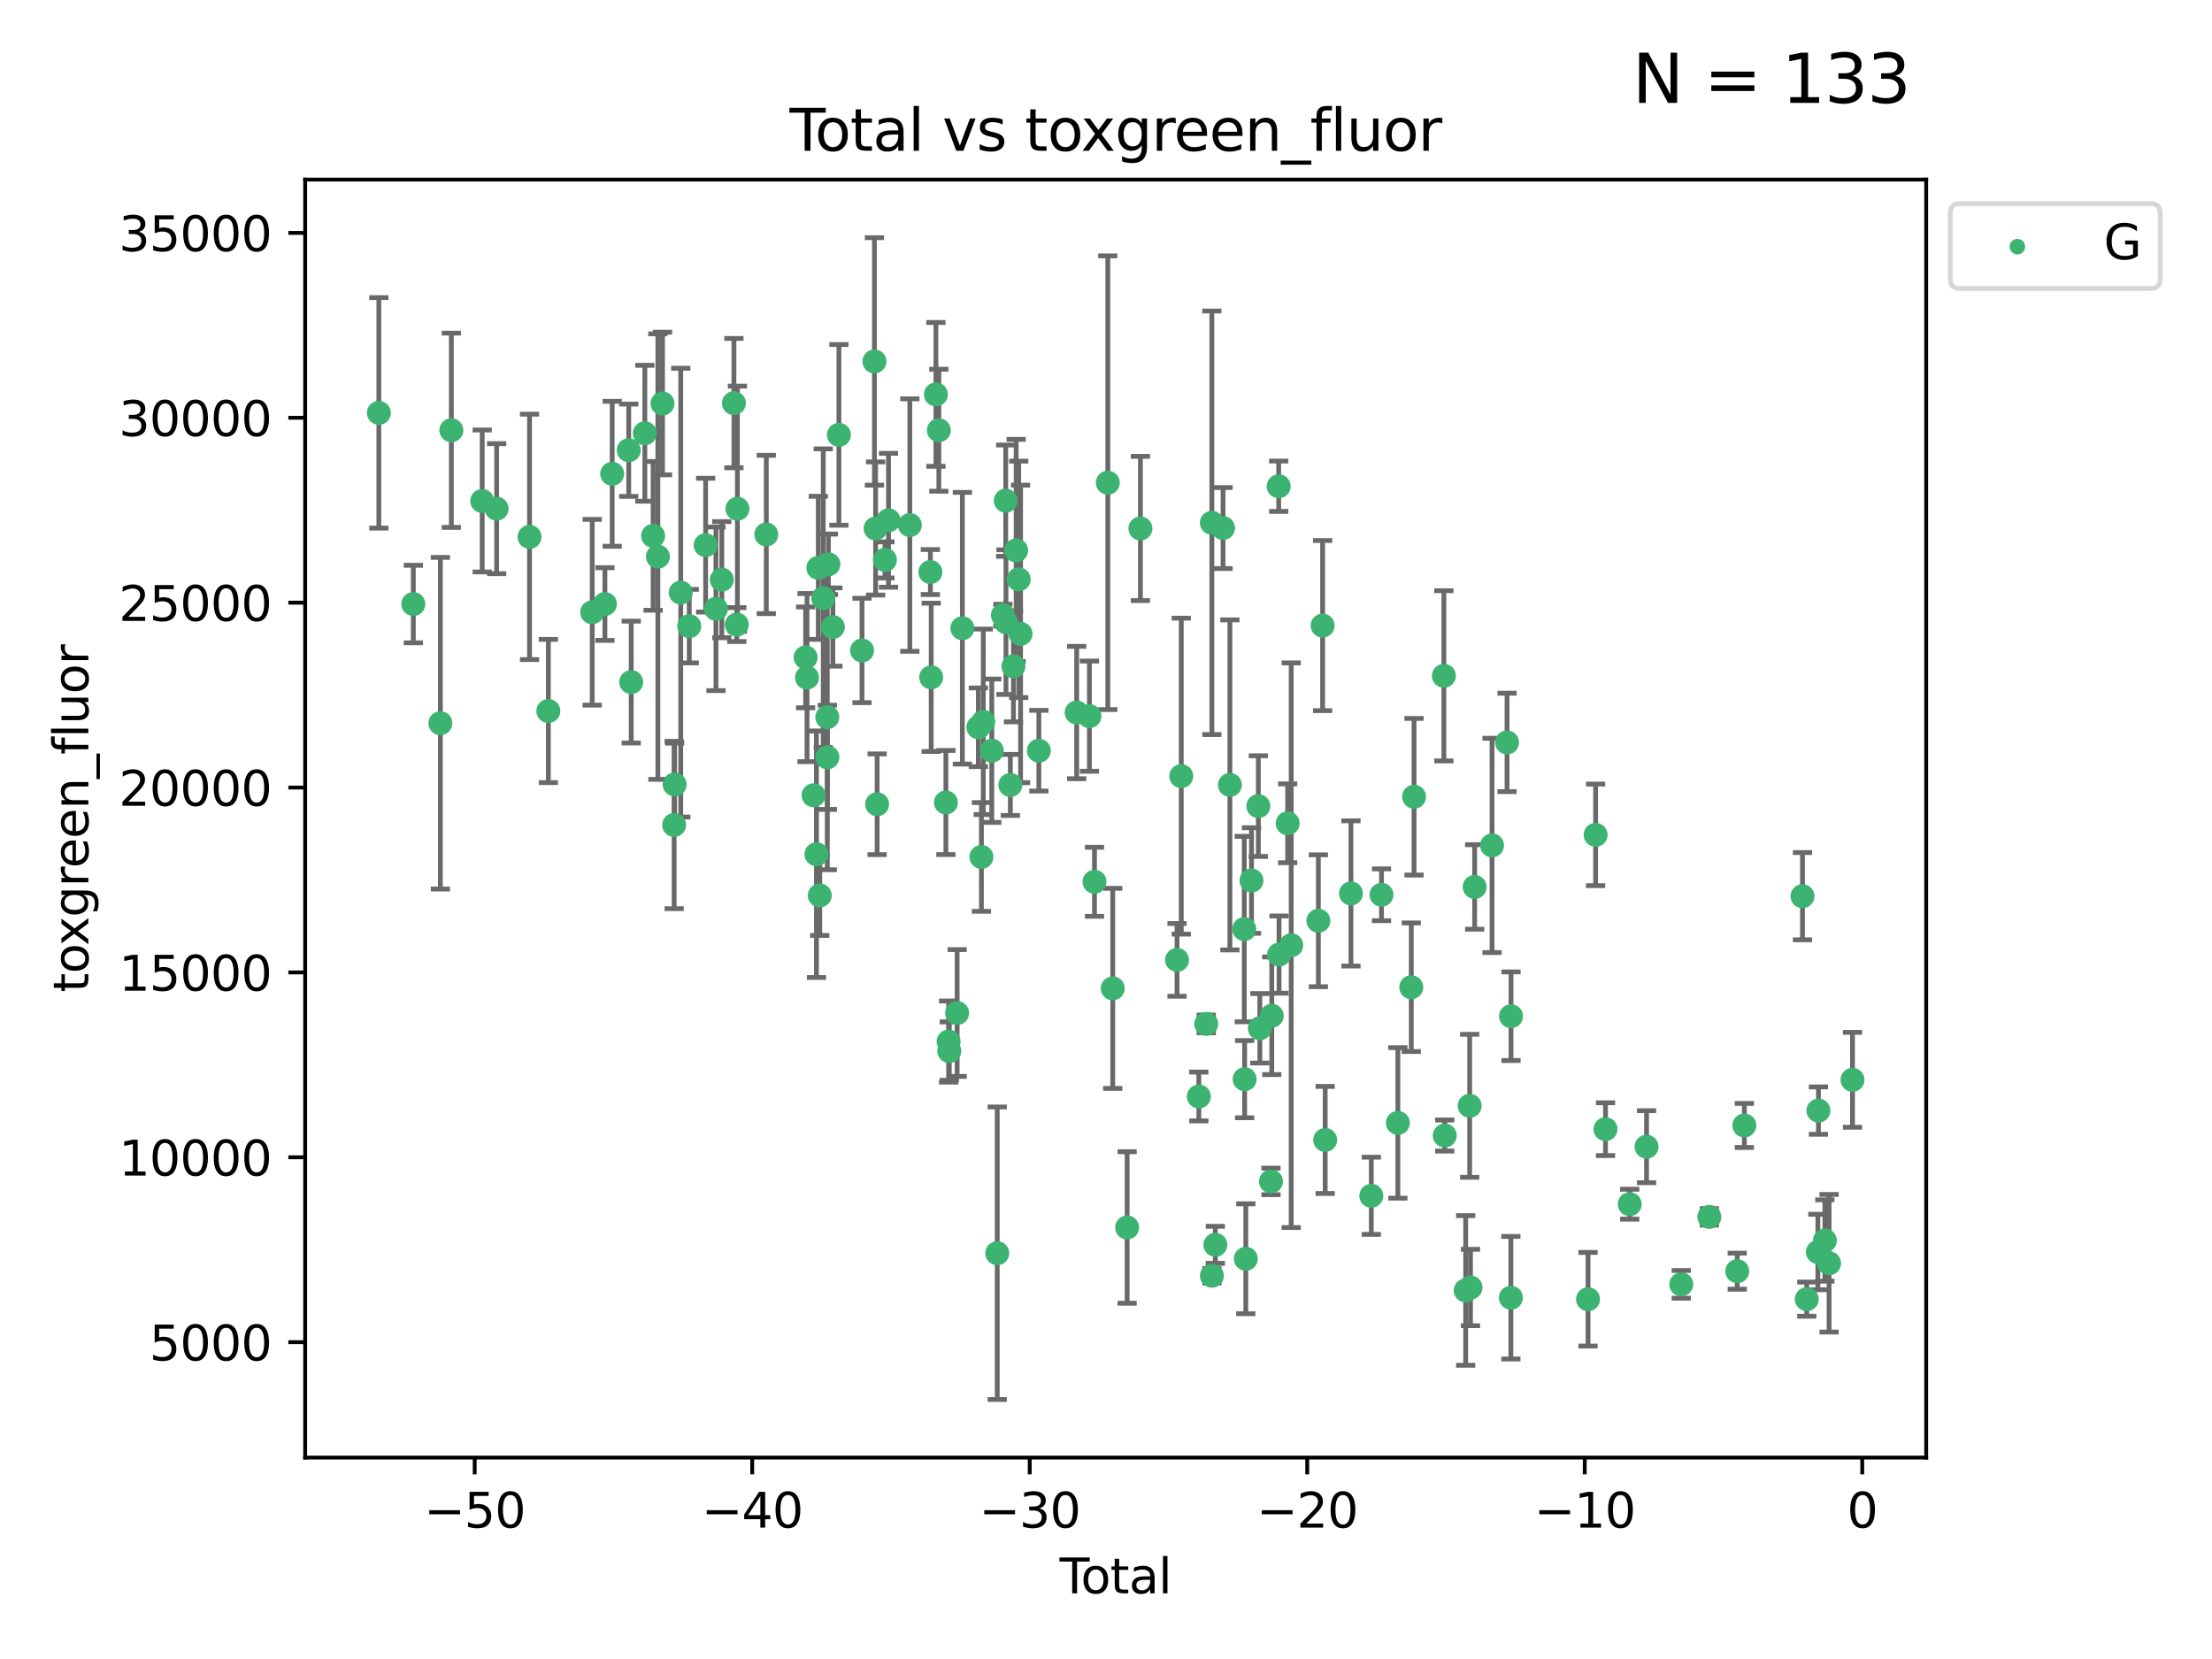 <?xml version="1.0" encoding="utf-8" standalone="no"?>
<!DOCTYPE svg PUBLIC "-//W3C//DTD SVG 1.1//EN"
  "http://www.w3.org/Graphics/SVG/1.1/DTD/svg11.dtd">
<svg xmlns:xlink="http://www.w3.org/1999/xlink" width="460.8pt" height="345.6pt" viewBox="0 0 460.8 345.6" xmlns="http://www.w3.org/2000/svg" version="1.1">
 <defs>
  <style type="text/css">*{stroke-linejoin: round; stroke-linecap: butt}</style>
 </defs>
 <g id="figure_1">
  <g id="patch_1">
   <path d="M 0 345.6 
L 460.8 345.6 
L 460.8 0 
L 0 0 
z
" style="fill: #ffffff"/>
  </g>
  <g id="axes_1">
   <g id="patch_2">
    <path d="M 63.571 303.64 
L 401.26 303.64 
L 401.26 37.411 
L 63.571 37.411 
z
" style="fill: #ffffff"/>
   </g>
   <g id="PathCollection_1">
    <defs>
     <path id="m287fa096c6" d="M 0 1.118 
C 0.297 1.118 0.581 1 0.791 0.791 
C 1 0.581 1.118 0.297 1.118 0 
C 1.118 -0.297 1 -0.581 0.791 -0.791 
C 0.581 -1 0.297 -1.118 0 -1.118 
C -0.297 -1.118 -0.581 -1 -0.791 -0.791 
C -1 -0.581 -1.118 -0.297 -1.118 0 
C -1.118 0.297 -1 0.581 -0.791 0.791 
C -0.581 1 -0.297 1.118 0 1.118 
z
" style="stroke: #3cb371"/>
    </defs>
    <g clip-path="url(#p501b646919)">
     <use xlink:href="#m287fa096c6" x="78.921" y="86.005" style="fill: #3cb371; stroke: #3cb371"/>
     <use xlink:href="#m287fa096c6" x="86.104" y="125.831" style="fill: #3cb371; stroke: #3cb371"/>
     <use xlink:href="#m287fa096c6" x="91.739" y="150.658" style="fill: #3cb371; stroke: #3cb371"/>
     <use xlink:href="#m287fa096c6" x="94.023" y="89.631" style="fill: #3cb371; stroke: #3cb371"/>
     <use xlink:href="#m287fa096c6" x="100.452" y="104.364" style="fill: #3cb371; stroke: #3cb371"/>
     <use xlink:href="#m287fa096c6" x="103.462" y="105.964" style="fill: #3cb371; stroke: #3cb371"/>
     <use xlink:href="#m287fa096c6" x="110.313" y="111.842" style="fill: #3cb371; stroke: #3cb371"/>
     <use xlink:href="#m287fa096c6" x="114.231" y="148.116" style="fill: #3cb371; stroke: #3cb371"/>
     <use xlink:href="#m287fa096c6" x="123.366" y="127.547" style="fill: #3cb371; stroke: #3cb371"/>
     <use xlink:href="#m287fa096c6" x="126.012" y="125.832" style="fill: #3cb371; stroke: #3cb371"/>
     <use xlink:href="#m287fa096c6" x="127.53" y="98.699" style="fill: #3cb371; stroke: #3cb371"/>
     <use xlink:href="#m287fa096c6" x="130.976" y="93.792" style="fill: #3cb371; stroke: #3cb371"/>
     <use xlink:href="#m287fa096c6" x="131.493" y="142.09" style="fill: #3cb371; stroke: #3cb371"/>
     <use xlink:href="#m287fa096c6" x="134.331" y="90.259" style="fill: #3cb371; stroke: #3cb371"/>
     <use xlink:href="#m287fa096c6" x="136.057" y="111.631" style="fill: #3cb371; stroke: #3cb371"/>
     <use xlink:href="#m287fa096c6" x="137.052" y="115.954" style="fill: #3cb371; stroke: #3cb371"/>
     <use xlink:href="#m287fa096c6" x="138.013" y="84.059" style="fill: #3cb371; stroke: #3cb371"/>
     <use xlink:href="#m287fa096c6" x="140.435" y="171.86" style="fill: #3cb371; stroke: #3cb371"/>
     <use xlink:href="#m287fa096c6" x="140.542" y="163.417" style="fill: #3cb371; stroke: #3cb371"/>
     <use xlink:href="#m287fa096c6" x="141.812" y="123.457" style="fill: #3cb371; stroke: #3cb371"/>
     <use xlink:href="#m287fa096c6" x="143.585" y="130.435" style="fill: #3cb371; stroke: #3cb371"/>
     <use xlink:href="#m287fa096c6" x="146.999" y="113.565" style="fill: #3cb371; stroke: #3cb371"/>
     <use xlink:href="#m287fa096c6" x="149.149" y="126.828" style="fill: #3cb371; stroke: #3cb371"/>
     <use xlink:href="#m287fa096c6" x="150.365" y="120.751" style="fill: #3cb371; stroke: #3cb371"/>
     <use xlink:href="#m287fa096c6" x="152.892" y="83.975" style="fill: #3cb371; stroke: #3cb371"/>
     <use xlink:href="#m287fa096c6" x="153.492" y="130.109" style="fill: #3cb371; stroke: #3cb371"/>
     <use xlink:href="#m287fa096c6" x="153.617" y="105.98" style="fill: #3cb371; stroke: #3cb371"/>
     <use xlink:href="#m287fa096c6" x="159.634" y="111.34" style="fill: #3cb371; stroke: #3cb371"/>
     <use xlink:href="#m287fa096c6" x="167.828" y="136.942" style="fill: #3cb371; stroke: #3cb371"/>
     <use xlink:href="#m287fa096c6" x="168.12" y="141.153" style="fill: #3cb371; stroke: #3cb371"/>
     <use xlink:href="#m287fa096c6" x="169.483" y="165.666" style="fill: #3cb371; stroke: #3cb371"/>
     <use xlink:href="#m287fa096c6" x="170.082" y="177.95" style="fill: #3cb371; stroke: #3cb371"/>
     <use xlink:href="#m287fa096c6" x="170.468" y="118.293" style="fill: #3cb371; stroke: #3cb371"/>
     <use xlink:href="#m287fa096c6" x="170.77" y="186.536" style="fill: #3cb371; stroke: #3cb371"/>
     <use xlink:href="#m287fa096c6" x="171.499" y="124.601" style="fill: #3cb371; stroke: #3cb371"/>
     <use xlink:href="#m287fa096c6" x="172.341" y="149.402" style="fill: #3cb371; stroke: #3cb371"/>
     <use xlink:href="#m287fa096c6" x="172.357" y="157.763" style="fill: #3cb371; stroke: #3cb371"/>
     <use xlink:href="#m287fa096c6" x="172.569" y="117.553" style="fill: #3cb371; stroke: #3cb371"/>
     <use xlink:href="#m287fa096c6" x="173.502" y="130.621" style="fill: #3cb371; stroke: #3cb371"/>
     <use xlink:href="#m287fa096c6" x="174.761" y="90.591" style="fill: #3cb371; stroke: #3cb371"/>
     <use xlink:href="#m287fa096c6" x="179.577" y="135.505" style="fill: #3cb371; stroke: #3cb371"/>
     <use xlink:href="#m287fa096c6" x="182.161" y="75.29" style="fill: #3cb371; stroke: #3cb371"/>
     <use xlink:href="#m287fa096c6" x="182.405" y="110.09" style="fill: #3cb371; stroke: #3cb371"/>
     <use xlink:href="#m287fa096c6" x="182.721" y="167.539" style="fill: #3cb371; stroke: #3cb371"/>
     <use xlink:href="#m287fa096c6" x="184.35" y="116.633" style="fill: #3cb371; stroke: #3cb371"/>
     <use xlink:href="#m287fa096c6" x="185.091" y="108.385" style="fill: #3cb371; stroke: #3cb371"/>
     <use xlink:href="#m287fa096c6" x="189.533" y="109.381" style="fill: #3cb371; stroke: #3cb371"/>
     <use xlink:href="#m287fa096c6" x="193.816" y="119.164" style="fill: #3cb371; stroke: #3cb371"/>
     <use xlink:href="#m287fa096c6" x="193.983" y="141.097" style="fill: #3cb371; stroke: #3cb371"/>
     <use xlink:href="#m287fa096c6" x="194.967" y="82.161" style="fill: #3cb371; stroke: #3cb371"/>
     <use xlink:href="#m287fa096c6" x="195.577" y="89.623" style="fill: #3cb371; stroke: #3cb371"/>
     <use xlink:href="#m287fa096c6" x="197.048" y="167.179" style="fill: #3cb371; stroke: #3cb371"/>
     <use xlink:href="#m287fa096c6" x="197.611" y="216.974" style="fill: #3cb371; stroke: #3cb371"/>
     <use xlink:href="#m287fa096c6" x="197.756" y="218.96" style="fill: #3cb371; stroke: #3cb371"/>
     <use xlink:href="#m287fa096c6" x="199.389" y="211.024" style="fill: #3cb371; stroke: #3cb371"/>
     <use xlink:href="#m287fa096c6" x="200.48" y="130.873" style="fill: #3cb371; stroke: #3cb371"/>
     <use xlink:href="#m287fa096c6" x="203.81" y="151.507" style="fill: #3cb371; stroke: #3cb371"/>
     <use xlink:href="#m287fa096c6" x="204.448" y="178.515" style="fill: #3cb371; stroke: #3cb371"/>
     <use xlink:href="#m287fa096c6" x="204.835" y="150.368" style="fill: #3cb371; stroke: #3cb371"/>
     <use xlink:href="#m287fa096c6" x="206.609" y="156.386" style="fill: #3cb371; stroke: #3cb371"/>
     <use xlink:href="#m287fa096c6" x="207.743" y="261.071" style="fill: #3cb371; stroke: #3cb371"/>
     <use xlink:href="#m287fa096c6" x="208.922" y="128.152" style="fill: #3cb371; stroke: #3cb371"/>
     <use xlink:href="#m287fa096c6" x="209.512" y="104.306" style="fill: #3cb371; stroke: #3cb371"/>
     <use xlink:href="#m287fa096c6" x="209.559" y="129.604" style="fill: #3cb371; stroke: #3cb371"/>
     <use xlink:href="#m287fa096c6" x="210.476" y="163.52" style="fill: #3cb371; stroke: #3cb371"/>
     <use xlink:href="#m287fa096c6" x="211.119" y="138.811" style="fill: #3cb371; stroke: #3cb371"/>
     <use xlink:href="#m287fa096c6" x="211.682" y="114.667" style="fill: #3cb371; stroke: #3cb371"/>
     <use xlink:href="#m287fa096c6" x="212.214" y="120.692" style="fill: #3cb371; stroke: #3cb371"/>
     <use xlink:href="#m287fa096c6" x="212.604" y="132.053" style="fill: #3cb371; stroke: #3cb371"/>
     <use xlink:href="#m287fa096c6" x="216.414" y="156.384" style="fill: #3cb371; stroke: #3cb371"/>
     <use xlink:href="#m287fa096c6" x="224.293" y="148.431" style="fill: #3cb371; stroke: #3cb371"/>
     <use xlink:href="#m287fa096c6" x="226.948" y="149.188" style="fill: #3cb371; stroke: #3cb371"/>
     <use xlink:href="#m287fa096c6" x="228.005" y="183.693" style="fill: #3cb371; stroke: #3cb371"/>
     <use xlink:href="#m287fa096c6" x="230.777" y="100.559" style="fill: #3cb371; stroke: #3cb371"/>
     <use xlink:href="#m287fa096c6" x="231.802" y="205.894" style="fill: #3cb371; stroke: #3cb371"/>
     <use xlink:href="#m287fa096c6" x="234.802" y="255.708" style="fill: #3cb371; stroke: #3cb371"/>
     <use xlink:href="#m287fa096c6" x="237.57" y="110.089" style="fill: #3cb371; stroke: #3cb371"/>
     <use xlink:href="#m287fa096c6" x="245.197" y="199.962" style="fill: #3cb371; stroke: #3cb371"/>
     <use xlink:href="#m287fa096c6" x="246.078" y="161.684" style="fill: #3cb371; stroke: #3cb371"/>
     <use xlink:href="#m287fa096c6" x="249.741" y="228.422" style="fill: #3cb371; stroke: #3cb371"/>
     <use xlink:href="#m287fa096c6" x="251.281" y="213.301" style="fill: #3cb371; stroke: #3cb371"/>
     <use xlink:href="#m287fa096c6" x="252.452" y="108.908" style="fill: #3cb371; stroke: #3cb371"/>
     <use xlink:href="#m287fa096c6" x="252.466" y="265.756" style="fill: #3cb371; stroke: #3cb371"/>
     <use xlink:href="#m287fa096c6" x="253.178" y="259.317" style="fill: #3cb371; stroke: #3cb371"/>
     <use xlink:href="#m287fa096c6" x="254.782" y="110.002" style="fill: #3cb371; stroke: #3cb371"/>
     <use xlink:href="#m287fa096c6" x="256.21" y="163.508" style="fill: #3cb371; stroke: #3cb371"/>
     <use xlink:href="#m287fa096c6" x="259.204" y="193.543" style="fill: #3cb371; stroke: #3cb371"/>
     <use xlink:href="#m287fa096c6" x="259.281" y="224.811" style="fill: #3cb371; stroke: #3cb371"/>
     <use xlink:href="#m287fa096c6" x="259.524" y="262.223" style="fill: #3cb371; stroke: #3cb371"/>
     <use xlink:href="#m287fa096c6" x="260.711" y="183.43" style="fill: #3cb371; stroke: #3cb371"/>
     <use xlink:href="#m287fa096c6" x="262.136" y="167.925" style="fill: #3cb371; stroke: #3cb371"/>
     <use xlink:href="#m287fa096c6" x="262.449" y="214.208" style="fill: #3cb371; stroke: #3cb371"/>
     <use xlink:href="#m287fa096c6" x="264.768" y="246.109" style="fill: #3cb371; stroke: #3cb371"/>
     <use xlink:href="#m287fa096c6" x="264.933" y="211.603" style="fill: #3cb371; stroke: #3cb371"/>
     <use xlink:href="#m287fa096c6" x="266.377" y="101.293" style="fill: #3cb371; stroke: #3cb371"/>
     <use xlink:href="#m287fa096c6" x="266.452" y="198.86" style="fill: #3cb371; stroke: #3cb371"/>
     <use xlink:href="#m287fa096c6" x="268.244" y="171.506" style="fill: #3cb371; stroke: #3cb371"/>
     <use xlink:href="#m287fa096c6" x="268.983" y="196.907" style="fill: #3cb371; stroke: #3cb371"/>
     <use xlink:href="#m287fa096c6" x="274.641" y="191.81" style="fill: #3cb371; stroke: #3cb371"/>
     <use xlink:href="#m287fa096c6" x="275.526" y="130.321" style="fill: #3cb371; stroke: #3cb371"/>
     <use xlink:href="#m287fa096c6" x="276.059" y="237.471" style="fill: #3cb371; stroke: #3cb371"/>
     <use xlink:href="#m287fa096c6" x="281.429" y="186.123" style="fill: #3cb371; stroke: #3cb371"/>
     <use xlink:href="#m287fa096c6" x="285.668" y="249.104" style="fill: #3cb371; stroke: #3cb371"/>
     <use xlink:href="#m287fa096c6" x="287.791" y="186.398" style="fill: #3cb371; stroke: #3cb371"/>
     <use xlink:href="#m287fa096c6" x="291.201" y="233.924" style="fill: #3cb371; stroke: #3cb371"/>
     <use xlink:href="#m287fa096c6" x="293.995" y="205.659" style="fill: #3cb371; stroke: #3cb371"/>
     <use xlink:href="#m287fa096c6" x="294.575" y="165.978" style="fill: #3cb371; stroke: #3cb371"/>
     <use xlink:href="#m287fa096c6" x="300.788" y="140.784" style="fill: #3cb371; stroke: #3cb371"/>
     <use xlink:href="#m287fa096c6" x="300.966" y="236.55" style="fill: #3cb371; stroke: #3cb371"/>
     <use xlink:href="#m287fa096c6" x="305.329" y="268.828" style="fill: #3cb371; stroke: #3cb371"/>
     <use xlink:href="#m287fa096c6" x="306.16" y="230.357" style="fill: #3cb371; stroke: #3cb371"/>
     <use xlink:href="#m287fa096c6" x="306.331" y="268.209" style="fill: #3cb371; stroke: #3cb371"/>
     <use xlink:href="#m287fa096c6" x="307.199" y="184.77" style="fill: #3cb371; stroke: #3cb371"/>
     <use xlink:href="#m287fa096c6" x="310.82" y="176.114" style="fill: #3cb371; stroke: #3cb371"/>
     <use xlink:href="#m287fa096c6" x="313.947" y="154.66" style="fill: #3cb371; stroke: #3cb371"/>
     <use xlink:href="#m287fa096c6" x="314.743" y="270.337" style="fill: #3cb371; stroke: #3cb371"/>
     <use xlink:href="#m287fa096c6" x="314.772" y="211.697" style="fill: #3cb371; stroke: #3cb371"/>
     <use xlink:href="#m287fa096c6" x="330.817" y="270.651" style="fill: #3cb371; stroke: #3cb371"/>
     <use xlink:href="#m287fa096c6" x="332.395" y="173.918" style="fill: #3cb371; stroke: #3cb371"/>
     <use xlink:href="#m287fa096c6" x="334.456" y="235.226" style="fill: #3cb371; stroke: #3cb371"/>
     <use xlink:href="#m287fa096c6" x="339.5" y="250.853" style="fill: #3cb371; stroke: #3cb371"/>
     <use xlink:href="#m287fa096c6" x="343.009" y="238.882" style="fill: #3cb371; stroke: #3cb371"/>
     <use xlink:href="#m287fa096c6" x="350.24" y="267.551" style="fill: #3cb371; stroke: #3cb371"/>
     <use xlink:href="#m287fa096c6" x="356.087" y="253.497" style="fill: #3cb371; stroke: #3cb371"/>
     <use xlink:href="#m287fa096c6" x="361.896" y="264.81" style="fill: #3cb371; stroke: #3cb371"/>
     <use xlink:href="#m287fa096c6" x="363.379" y="234.452" style="fill: #3cb371; stroke: #3cb371"/>
     <use xlink:href="#m287fa096c6" x="375.49" y="186.692" style="fill: #3cb371; stroke: #3cb371"/>
     <use xlink:href="#m287fa096c6" x="376.387" y="270.635" style="fill: #3cb371; stroke: #3cb371"/>
     <use xlink:href="#m287fa096c6" x="378.697" y="260.819" style="fill: #3cb371; stroke: #3cb371"/>
     <use xlink:href="#m287fa096c6" x="378.813" y="231.36" style="fill: #3cb371; stroke: #3cb371"/>
     <use xlink:href="#m287fa096c6" x="380.152" y="258.415" style="fill: #3cb371; stroke: #3cb371"/>
     <use xlink:href="#m287fa096c6" x="381.031" y="263.156" style="fill: #3cb371; stroke: #3cb371"/>
     <use xlink:href="#m287fa096c6" x="385.911" y="224.948" style="fill: #3cb371; stroke: #3cb371"/>
    </g>
   </g>
   <g id="matplotlib.axis_1">
    <g id="xtick_1">
     <g id="line2d_1">
      <defs>
       <path id="m616a6b9cd5" d="M 0 0 
L 0 3.5 
" style="stroke: #000000; stroke-width: 0.8"/>
      </defs>
      <g>
       <use xlink:href="#m616a6b9cd5" x="98.888" y="303.64" style="stroke: #000000; stroke-width: 0.8"/>
      </g>
     </g>
     <g id="text_1">
      <!-- −50 -->
      <g transform="translate(88.336 318.238)scale(0.1 -0.1)">
       <defs>
        <path id="DejaVuSans-2212" d="M 678 2272 
L 4684 2272 
L 4684 1741 
L 678 1741 
L 678 2272 
z
" transform="scale(0.016)"/>
        <path id="DejaVuSans-35" d="M 691 4666 
L 3169 4666 
L 3169 4134 
L 1269 4134 
L 1269 2991 
Q 1406 3038 1543 3061 
Q 1681 3084 1819 3084 
Q 2600 3084 3056 2656 
Q 3513 2228 3513 1497 
Q 3513 744 3044 326 
Q 2575 -91 1722 -91 
Q 1428 -91 1123 -41 
Q 819 9 494 109 
L 494 744 
Q 775 591 1075 516 
Q 1375 441 1709 441 
Q 2250 441 2565 725 
Q 2881 1009 2881 1497 
Q 2881 1984 2565 2268 
Q 2250 2553 1709 2553 
Q 1456 2553 1204 2497 
Q 953 2441 691 2322 
L 691 4666 
z
" transform="scale(0.016)"/>
        <path id="DejaVuSans-30" d="M 2034 4250 
Q 1547 4250 1301 3770 
Q 1056 3291 1056 2328 
Q 1056 1369 1301 889 
Q 1547 409 2034 409 
Q 2525 409 2770 889 
Q 3016 1369 3016 2328 
Q 3016 3291 2770 3770 
Q 2525 4250 2034 4250 
z
M 2034 4750 
Q 2819 4750 3233 4129 
Q 3647 3509 3647 2328 
Q 3647 1150 3233 529 
Q 2819 -91 2034 -91 
Q 1250 -91 836 529 
Q 422 1150 422 2328 
Q 422 3509 836 4129 
Q 1250 4750 2034 4750 
z
" transform="scale(0.016)"/>
       </defs>
       <use xlink:href="#DejaVuSans-2212"/>
       <use xlink:href="#DejaVuSans-35" x="83.789"/>
       <use xlink:href="#DejaVuSans-30" x="147.412"/>
      </g>
     </g>
    </g>
    <g id="xtick_2">
     <g id="line2d_2">
      <g>
       <use xlink:href="#m616a6b9cd5" x="156.699" y="303.64" style="stroke: #000000; stroke-width: 0.8"/>
      </g>
     </g>
     <g id="text_2">
      <!-- −40 -->
      <g transform="translate(146.146 318.238)scale(0.1 -0.1)">
       <defs>
        <path id="DejaVuSans-34" d="M 2419 4116 
L 825 1625 
L 2419 1625 
L 2419 4116 
z
M 2253 4666 
L 3047 4666 
L 3047 1625 
L 3713 1625 
L 3713 1100 
L 3047 1100 
L 3047 0 
L 2419 0 
L 2419 1100 
L 313 1100 
L 313 1709 
L 2253 4666 
z
" transform="scale(0.016)"/>
       </defs>
       <use xlink:href="#DejaVuSans-2212"/>
       <use xlink:href="#DejaVuSans-34" x="83.789"/>
       <use xlink:href="#DejaVuSans-30" x="147.412"/>
      </g>
     </g>
    </g>
    <g id="xtick_3">
     <g id="line2d_3">
      <g>
       <use xlink:href="#m616a6b9cd5" x="214.509" y="303.64" style="stroke: #000000; stroke-width: 0.8"/>
      </g>
     </g>
     <g id="text_3">
      <!-- −30 -->
      <g transform="translate(203.956 318.238)scale(0.1 -0.1)">
       <defs>
        <path id="DejaVuSans-33" d="M 2597 2516 
Q 3050 2419 3304 2112 
Q 3559 1806 3559 1356 
Q 3559 666 3084 287 
Q 2609 -91 1734 -91 
Q 1441 -91 1130 -33 
Q 819 25 488 141 
L 488 750 
Q 750 597 1062 519 
Q 1375 441 1716 441 
Q 2309 441 2620 675 
Q 2931 909 2931 1356 
Q 2931 1769 2642 2001 
Q 2353 2234 1838 2234 
L 1294 2234 
L 1294 2753 
L 1863 2753 
Q 2328 2753 2575 2939 
Q 2822 3125 2822 3475 
Q 2822 3834 2567 4026 
Q 2313 4219 1838 4219 
Q 1578 4219 1281 4162 
Q 984 4106 628 3988 
L 628 4550 
Q 988 4650 1302 4700 
Q 1616 4750 1894 4750 
Q 2613 4750 3031 4423 
Q 3450 4097 3450 3541 
Q 3450 3153 3228 2886 
Q 3006 2619 2597 2516 
z
" transform="scale(0.016)"/>
       </defs>
       <use xlink:href="#DejaVuSans-2212"/>
       <use xlink:href="#DejaVuSans-33" x="83.789"/>
       <use xlink:href="#DejaVuSans-30" x="147.412"/>
      </g>
     </g>
    </g>
    <g id="xtick_4">
     <g id="line2d_4">
      <g>
       <use xlink:href="#m616a6b9cd5" x="272.319" y="303.64" style="stroke: #000000; stroke-width: 0.8"/>
      </g>
     </g>
     <g id="text_4">
      <!-- −20 -->
      <g transform="translate(261.767 318.238)scale(0.1 -0.1)">
       <defs>
        <path id="DejaVuSans-32" d="M 1228 531 
L 3431 531 
L 3431 0 
L 469 0 
L 469 531 
Q 828 903 1448 1529 
Q 2069 2156 2228 2338 
Q 2531 2678 2651 2914 
Q 2772 3150 2772 3378 
Q 2772 3750 2511 3984 
Q 2250 4219 1831 4219 
Q 1534 4219 1204 4116 
Q 875 4013 500 3803 
L 500 4441 
Q 881 4594 1212 4672 
Q 1544 4750 1819 4750 
Q 2544 4750 2975 4387 
Q 3406 4025 3406 3419 
Q 3406 3131 3298 2873 
Q 3191 2616 2906 2266 
Q 2828 2175 2409 1742 
Q 1991 1309 1228 531 
z
" transform="scale(0.016)"/>
       </defs>
       <use xlink:href="#DejaVuSans-2212"/>
       <use xlink:href="#DejaVuSans-32" x="83.789"/>
       <use xlink:href="#DejaVuSans-30" x="147.412"/>
      </g>
     </g>
    </g>
    <g id="xtick_5">
     <g id="line2d_5">
      <g>
       <use xlink:href="#m616a6b9cd5" x="330.129" y="303.64" style="stroke: #000000; stroke-width: 0.8"/>
      </g>
     </g>
     <g id="text_5">
      <!-- −10 -->
      <g transform="translate(319.577 318.238)scale(0.1 -0.1)">
       <defs>
        <path id="DejaVuSans-31" d="M 794 531 
L 1825 531 
L 1825 4091 
L 703 3866 
L 703 4441 
L 1819 4666 
L 2450 4666 
L 2450 531 
L 3481 531 
L 3481 0 
L 794 0 
L 794 531 
z
" transform="scale(0.016)"/>
       </defs>
       <use xlink:href="#DejaVuSans-2212"/>
       <use xlink:href="#DejaVuSans-31" x="83.789"/>
       <use xlink:href="#DejaVuSans-30" x="147.412"/>
      </g>
     </g>
    </g>
    <g id="xtick_6">
     <g id="line2d_6">
      <g>
       <use xlink:href="#m616a6b9cd5" x="387.939" y="303.64" style="stroke: #000000; stroke-width: 0.8"/>
      </g>
     </g>
     <g id="text_6">
      <!-- 0 -->
      <g transform="translate(384.758 318.238)scale(0.1 -0.1)">
       <use xlink:href="#DejaVuSans-30"/>
      </g>
     </g>
    </g>
    <g id="text_7">
     <!-- Total -->
     <g transform="translate(220.739 331.917)scale(0.1 -0.1)">
      <defs>
       <path id="DejaVuSans-54" d="M -19 4666 
L 3928 4666 
L 3928 4134 
L 2272 4134 
L 2272 0 
L 1638 0 
L 1638 4134 
L -19 4134 
L -19 4666 
z
" transform="scale(0.016)"/>
       <path id="DejaVuSans-6f" d="M 1959 3097 
Q 1497 3097 1228 2736 
Q 959 2375 959 1747 
Q 959 1119 1226 758 
Q 1494 397 1959 397 
Q 2419 397 2687 759 
Q 2956 1122 2956 1747 
Q 2956 2369 2687 2733 
Q 2419 3097 1959 3097 
z
M 1959 3584 
Q 2709 3584 3137 3096 
Q 3566 2609 3566 1747 
Q 3566 888 3137 398 
Q 2709 -91 1959 -91 
Q 1206 -91 779 398 
Q 353 888 353 1747 
Q 353 2609 779 3096 
Q 1206 3584 1959 3584 
z
" transform="scale(0.016)"/>
       <path id="DejaVuSans-74" d="M 1172 4494 
L 1172 3500 
L 2356 3500 
L 2356 3053 
L 1172 3053 
L 1172 1153 
Q 1172 725 1289 603 
Q 1406 481 1766 481 
L 2356 481 
L 2356 0 
L 1766 0 
Q 1100 0 847 248 
Q 594 497 594 1153 
L 594 3053 
L 172 3053 
L 172 3500 
L 594 3500 
L 594 4494 
L 1172 4494 
z
" transform="scale(0.016)"/>
       <path id="DejaVuSans-61" d="M 2194 1759 
Q 1497 1759 1228 1600 
Q 959 1441 959 1056 
Q 959 750 1161 570 
Q 1363 391 1709 391 
Q 2188 391 2477 730 
Q 2766 1069 2766 1631 
L 2766 1759 
L 2194 1759 
z
M 3341 1997 
L 3341 0 
L 2766 0 
L 2766 531 
Q 2569 213 2275 61 
Q 1981 -91 1556 -91 
Q 1019 -91 701 211 
Q 384 513 384 1019 
Q 384 1609 779 1909 
Q 1175 2209 1959 2209 
L 2766 2209 
L 2766 2266 
Q 2766 2663 2505 2880 
Q 2244 3097 1772 3097 
Q 1472 3097 1187 3025 
Q 903 2953 641 2809 
L 641 3341 
Q 956 3463 1253 3523 
Q 1550 3584 1831 3584 
Q 2591 3584 2966 3190 
Q 3341 2797 3341 1997 
z
" transform="scale(0.016)"/>
       <path id="DejaVuSans-6c" d="M 603 4863 
L 1178 4863 
L 1178 0 
L 603 0 
L 603 4863 
z
" transform="scale(0.016)"/>
      </defs>
      <use xlink:href="#DejaVuSans-54"/>
      <use xlink:href="#DejaVuSans-6f" x="44.084"/>
      <use xlink:href="#DejaVuSans-74" x="105.266"/>
      <use xlink:href="#DejaVuSans-61" x="144.475"/>
      <use xlink:href="#DejaVuSans-6c" x="205.754"/>
     </g>
    </g>
   </g>
   <g id="matplotlib.axis_2">
    <g id="ytick_1">
     <g id="line2d_7">
      <defs>
       <path id="mc15ec82355" d="M 0 0 
L -3.5 0 
" style="stroke: #000000; stroke-width: 0.8"/>
      </defs>
      <g>
       <use xlink:href="#mc15ec82355" x="63.571" y="279.602" style="stroke: #000000; stroke-width: 0.8"/>
      </g>
     </g>
     <g id="text_8">
      <!-- 5000 -->
      <g transform="translate(31.121 283.402)scale(0.1 -0.1)">
       <use xlink:href="#DejaVuSans-35"/>
       <use xlink:href="#DejaVuSans-30" x="63.623"/>
       <use xlink:href="#DejaVuSans-30" x="127.246"/>
       <use xlink:href="#DejaVuSans-30" x="190.869"/>
      </g>
     </g>
    </g>
    <g id="ytick_2">
     <g id="line2d_8">
      <g>
       <use xlink:href="#mc15ec82355" x="63.571" y="241.088" style="stroke: #000000; stroke-width: 0.8"/>
      </g>
     </g>
     <g id="text_9">
      <!-- 10000 -->
      <g transform="translate(24.759 244.887)scale(0.1 -0.1)">
       <use xlink:href="#DejaVuSans-31"/>
       <use xlink:href="#DejaVuSans-30" x="63.623"/>
       <use xlink:href="#DejaVuSans-30" x="127.246"/>
       <use xlink:href="#DejaVuSans-30" x="190.869"/>
       <use xlink:href="#DejaVuSans-30" x="254.492"/>
      </g>
     </g>
    </g>
    <g id="ytick_3">
     <g id="line2d_9">
      <g>
       <use xlink:href="#mc15ec82355" x="63.571" y="202.574" style="stroke: #000000; stroke-width: 0.8"/>
      </g>
     </g>
     <g id="text_10">
      <!-- 15000 -->
      <g transform="translate(24.759 206.373)scale(0.1 -0.1)">
       <use xlink:href="#DejaVuSans-31"/>
       <use xlink:href="#DejaVuSans-35" x="63.623"/>
       <use xlink:href="#DejaVuSans-30" x="127.246"/>
       <use xlink:href="#DejaVuSans-30" x="190.869"/>
       <use xlink:href="#DejaVuSans-30" x="254.492"/>
      </g>
     </g>
    </g>
    <g id="ytick_4">
     <g id="line2d_10">
      <g>
       <use xlink:href="#mc15ec82355" x="63.571" y="164.06" style="stroke: #000000; stroke-width: 0.8"/>
      </g>
     </g>
     <g id="text_11">
      <!-- 20000 -->
      <g transform="translate(24.759 167.859)scale(0.1 -0.1)">
       <use xlink:href="#DejaVuSans-32"/>
       <use xlink:href="#DejaVuSans-30" x="63.623"/>
       <use xlink:href="#DejaVuSans-30" x="127.246"/>
       <use xlink:href="#DejaVuSans-30" x="190.869"/>
       <use xlink:href="#DejaVuSans-30" x="254.492"/>
      </g>
     </g>
    </g>
    <g id="ytick_5">
     <g id="line2d_11">
      <g>
       <use xlink:href="#mc15ec82355" x="63.571" y="125.546" style="stroke: #000000; stroke-width: 0.8"/>
      </g>
     </g>
     <g id="text_12">
      <!-- 25000 -->
      <g transform="translate(24.759 129.345)scale(0.1 -0.1)">
       <use xlink:href="#DejaVuSans-32"/>
       <use xlink:href="#DejaVuSans-35" x="63.623"/>
       <use xlink:href="#DejaVuSans-30" x="127.246"/>
       <use xlink:href="#DejaVuSans-30" x="190.869"/>
       <use xlink:href="#DejaVuSans-30" x="254.492"/>
      </g>
     </g>
    </g>
    <g id="ytick_6">
     <g id="line2d_12">
      <g>
       <use xlink:href="#mc15ec82355" x="63.571" y="87.032" style="stroke: #000000; stroke-width: 0.8"/>
      </g>
     </g>
     <g id="text_13">
      <!-- 30000 -->
      <g transform="translate(24.759 90.831)scale(0.1 -0.1)">
       <use xlink:href="#DejaVuSans-33"/>
       <use xlink:href="#DejaVuSans-30" x="63.623"/>
       <use xlink:href="#DejaVuSans-30" x="127.246"/>
       <use xlink:href="#DejaVuSans-30" x="190.869"/>
       <use xlink:href="#DejaVuSans-30" x="254.492"/>
      </g>
     </g>
    </g>
    <g id="ytick_7">
     <g id="line2d_13">
      <g>
       <use xlink:href="#mc15ec82355" x="63.571" y="48.518" style="stroke: #000000; stroke-width: 0.8"/>
      </g>
     </g>
     <g id="text_14">
      <!-- 35000 -->
      <g transform="translate(24.759 52.317)scale(0.1 -0.1)">
       <use xlink:href="#DejaVuSans-33"/>
       <use xlink:href="#DejaVuSans-35" x="63.623"/>
       <use xlink:href="#DejaVuSans-30" x="127.246"/>
       <use xlink:href="#DejaVuSans-30" x="190.869"/>
       <use xlink:href="#DejaVuSans-30" x="254.492"/>
      </g>
     </g>
    </g>
    <g id="text_15">
     <!-- toxgreen_fluor -->
     <g transform="translate(18.401 206.72)rotate(-90)scale(0.1 -0.1)">
      <defs>
       <path id="DejaVuSans-78" d="M 3513 3500 
L 2247 1797 
L 3578 0 
L 2900 0 
L 1881 1375 
L 863 0 
L 184 0 
L 1544 1831 
L 300 3500 
L 978 3500 
L 1906 2253 
L 2834 3500 
L 3513 3500 
z
" transform="scale(0.016)"/>
       <path id="DejaVuSans-67" d="M 2906 1791 
Q 2906 2416 2648 2759 
Q 2391 3103 1925 3103 
Q 1463 3103 1205 2759 
Q 947 2416 947 1791 
Q 947 1169 1205 825 
Q 1463 481 1925 481 
Q 2391 481 2648 825 
Q 2906 1169 2906 1791 
z
M 3481 434 
Q 3481 -459 3084 -895 
Q 2688 -1331 1869 -1331 
Q 1566 -1331 1297 -1286 
Q 1028 -1241 775 -1147 
L 775 -588 
Q 1028 -725 1275 -790 
Q 1522 -856 1778 -856 
Q 2344 -856 2625 -561 
Q 2906 -266 2906 331 
L 2906 616 
Q 2728 306 2450 153 
Q 2172 0 1784 0 
Q 1141 0 747 490 
Q 353 981 353 1791 
Q 353 2603 747 3093 
Q 1141 3584 1784 3584 
Q 2172 3584 2450 3431 
Q 2728 3278 2906 2969 
L 2906 3500 
L 3481 3500 
L 3481 434 
z
" transform="scale(0.016)"/>
       <path id="DejaVuSans-72" d="M 2631 2963 
Q 2534 3019 2420 3045 
Q 2306 3072 2169 3072 
Q 1681 3072 1420 2755 
Q 1159 2438 1159 1844 
L 1159 0 
L 581 0 
L 581 3500 
L 1159 3500 
L 1159 2956 
Q 1341 3275 1631 3429 
Q 1922 3584 2338 3584 
Q 2397 3584 2469 3576 
Q 2541 3569 2628 3553 
L 2631 2963 
z
" transform="scale(0.016)"/>
       <path id="DejaVuSans-65" d="M 3597 1894 
L 3597 1613 
L 953 1613 
Q 991 1019 1311 708 
Q 1631 397 2203 397 
Q 2534 397 2845 478 
Q 3156 559 3463 722 
L 3463 178 
Q 3153 47 2828 -22 
Q 2503 -91 2169 -91 
Q 1331 -91 842 396 
Q 353 884 353 1716 
Q 353 2575 817 3079 
Q 1281 3584 2069 3584 
Q 2775 3584 3186 3129 
Q 3597 2675 3597 1894 
z
M 3022 2063 
Q 3016 2534 2758 2815 
Q 2500 3097 2075 3097 
Q 1594 3097 1305 2825 
Q 1016 2553 972 2059 
L 3022 2063 
z
" transform="scale(0.016)"/>
       <path id="DejaVuSans-6e" d="M 3513 2113 
L 3513 0 
L 2938 0 
L 2938 2094 
Q 2938 2591 2744 2837 
Q 2550 3084 2163 3084 
Q 1697 3084 1428 2787 
Q 1159 2491 1159 1978 
L 1159 0 
L 581 0 
L 581 3500 
L 1159 3500 
L 1159 2956 
Q 1366 3272 1645 3428 
Q 1925 3584 2291 3584 
Q 2894 3584 3203 3211 
Q 3513 2838 3513 2113 
z
" transform="scale(0.016)"/>
       <path id="DejaVuSans-5f" d="M 3263 -1063 
L 3263 -1509 
L -63 -1509 
L -63 -1063 
L 3263 -1063 
z
" transform="scale(0.016)"/>
       <path id="DejaVuSans-66" d="M 2375 4863 
L 2375 4384 
L 1825 4384 
Q 1516 4384 1395 4259 
Q 1275 4134 1275 3809 
L 1275 3500 
L 2222 3500 
L 2222 3053 
L 1275 3053 
L 1275 0 
L 697 0 
L 697 3053 
L 147 3053 
L 147 3500 
L 697 3500 
L 697 3744 
Q 697 4328 969 4595 
Q 1241 4863 1831 4863 
L 2375 4863 
z
" transform="scale(0.016)"/>
       <path id="DejaVuSans-75" d="M 544 1381 
L 544 3500 
L 1119 3500 
L 1119 1403 
Q 1119 906 1312 657 
Q 1506 409 1894 409 
Q 2359 409 2629 706 
Q 2900 1003 2900 1516 
L 2900 3500 
L 3475 3500 
L 3475 0 
L 2900 0 
L 2900 538 
Q 2691 219 2414 64 
Q 2138 -91 1772 -91 
Q 1169 -91 856 284 
Q 544 659 544 1381 
z
M 1991 3584 
L 1991 3584 
z
" transform="scale(0.016)"/>
      </defs>
      <use xlink:href="#DejaVuSans-74"/>
      <use xlink:href="#DejaVuSans-6f" x="39.209"/>
      <use xlink:href="#DejaVuSans-78" x="97.266"/>
      <use xlink:href="#DejaVuSans-67" x="156.445"/>
      <use xlink:href="#DejaVuSans-72" x="219.922"/>
      <use xlink:href="#DejaVuSans-65" x="258.785"/>
      <use xlink:href="#DejaVuSans-65" x="320.309"/>
      <use xlink:href="#DejaVuSans-6e" x="381.832"/>
      <use xlink:href="#DejaVuSans-5f" x="445.211"/>
      <use xlink:href="#DejaVuSans-66" x="495.211"/>
      <use xlink:href="#DejaVuSans-6c" x="530.416"/>
      <use xlink:href="#DejaVuSans-75" x="558.199"/>
      <use xlink:href="#DejaVuSans-6f" x="621.578"/>
      <use xlink:href="#DejaVuSans-72" x="682.76"/>
     </g>
    </g>
   </g>
   <g id="LineCollection_1">
    <path d="M 78.921 110.014 
L 78.921 61.996 
" clip-path="url(#p501b646919)" style="fill: none; stroke: #696969"/>
    <path d="M 86.104 133.906 
L 86.104 117.756 
" clip-path="url(#p501b646919)" style="fill: none; stroke: #696969"/>
    <path d="M 91.739 185.203 
L 91.739 116.112 
" clip-path="url(#p501b646919)" style="fill: none; stroke: #696969"/>
    <path d="M 94.023 109.868 
L 94.023 69.395 
" clip-path="url(#p501b646919)" style="fill: none; stroke: #696969"/>
    <path d="M 100.452 119.152 
L 100.452 89.576 
" clip-path="url(#p501b646919)" style="fill: none; stroke: #696969"/>
    <path d="M 103.462 119.511 
L 103.462 92.417 
" clip-path="url(#p501b646919)" style="fill: none; stroke: #696969"/>
    <path d="M 110.313 137.402 
L 110.313 86.282 
" clip-path="url(#p501b646919)" style="fill: none; stroke: #696969"/>
    <path d="M 114.231 163.034 
L 114.231 133.199 
" clip-path="url(#p501b646919)" style="fill: none; stroke: #696969"/>
    <path d="M 123.366 146.891 
L 123.366 108.203 
" clip-path="url(#p501b646919)" style="fill: none; stroke: #696969"/>
    <path d="M 126.012 133.405 
L 126.012 118.26 
" clip-path="url(#p501b646919)" style="fill: none; stroke: #696969"/>
    <path d="M 127.53 113.801 
L 127.53 83.598 
" clip-path="url(#p501b646919)" style="fill: none; stroke: #696969"/>
    <path d="M 130.976 103.406 
L 130.976 84.178 
" clip-path="url(#p501b646919)" style="fill: none; stroke: #696969"/>
    <path d="M 131.493 154.783 
L 131.493 129.397 
" clip-path="url(#p501b646919)" style="fill: none; stroke: #696969"/>
    <path d="M 134.331 104.419 
L 134.331 76.099 
" clip-path="url(#p501b646919)" style="fill: none; stroke: #696969"/>
    <path d="M 136.057 127.124 
L 136.057 96.138 
" clip-path="url(#p501b646919)" style="fill: none; stroke: #696969"/>
    <path d="M 137.052 162.358 
L 137.052 69.55 
" clip-path="url(#p501b646919)" style="fill: none; stroke: #696969"/>
    <path d="M 138.013 98.911 
L 138.013 69.208 
" clip-path="url(#p501b646919)" style="fill: none; stroke: #696969"/>
    <path d="M 140.435 189.287 
L 140.435 154.432 
" clip-path="url(#p501b646919)" style="fill: none; stroke: #696969"/>
    <path d="M 140.542 172.024 
L 140.542 154.809 
" clip-path="url(#p501b646919)" style="fill: none; stroke: #696969"/>
    <path d="M 141.812 170.2 
L 141.812 76.713 
" clip-path="url(#p501b646919)" style="fill: none; stroke: #696969"/>
    <path d="M 143.585 138.097 
L 143.585 122.772 
" clip-path="url(#p501b646919)" style="fill: none; stroke: #696969"/>
    <path d="M 146.999 127.499 
L 146.999 99.631 
" clip-path="url(#p501b646919)" style="fill: none; stroke: #696969"/>
    <path d="M 149.149 143.862 
L 149.149 109.793 
" clip-path="url(#p501b646919)" style="fill: none; stroke: #696969"/>
    <path d="M 150.365 132.847 
L 150.365 108.655 
" clip-path="url(#p501b646919)" style="fill: none; stroke: #696969"/>
    <path d="M 152.892 97.444 
L 152.892 70.506 
" clip-path="url(#p501b646919)" style="fill: none; stroke: #696969"/>
    <path d="M 153.492 133.64 
L 153.492 126.578 
" clip-path="url(#p501b646919)" style="fill: none; stroke: #696969"/>
    <path d="M 153.617 131.523 
L 153.617 80.437 
" clip-path="url(#p501b646919)" style="fill: none; stroke: #696969"/>
    <path d="M 159.634 127.829 
L 159.634 94.851 
" clip-path="url(#p501b646919)" style="fill: none; stroke: #696969"/>
    <path d="M 167.828 147.443 
L 167.828 126.442 
" clip-path="url(#p501b646919)" style="fill: none; stroke: #696969"/>
    <path d="M 168.12 158.665 
L 168.12 123.642 
" clip-path="url(#p501b646919)" style="fill: none; stroke: #696969"/>
    <path d="M 169.483 166.193 
L 169.483 165.14 
" clip-path="url(#p501b646919)" style="fill: none; stroke: #696969"/>
    <path d="M 170.082 203.628 
L 170.082 152.273 
" clip-path="url(#p501b646919)" style="fill: none; stroke: #696969"/>
    <path d="M 170.468 133.195 
L 170.468 103.392 
" clip-path="url(#p501b646919)" style="fill: none; stroke: #696969"/>
    <path d="M 170.77 194.873 
L 170.77 178.199 
" clip-path="url(#p501b646919)" style="fill: none; stroke: #696969"/>
    <path d="M 171.499 155.7 
L 171.499 93.502 
" clip-path="url(#p501b646919)" style="fill: none; stroke: #696969"/>
    <path d="M 172.341 181.179 
L 172.341 117.625 
" clip-path="url(#p501b646919)" style="fill: none; stroke: #696969"/>
    <path d="M 172.357 168.615 
L 172.357 146.911 
" clip-path="url(#p501b646919)" style="fill: none; stroke: #696969"/>
    <path d="M 172.569 123.85 
L 172.569 111.256 
" clip-path="url(#p501b646919)" style="fill: none; stroke: #696969"/>
    <path d="M 173.502 138.775 
L 173.502 122.466 
" clip-path="url(#p501b646919)" style="fill: none; stroke: #696969"/>
    <path d="M 174.761 109.413 
L 174.761 71.769 
" clip-path="url(#p501b646919)" style="fill: none; stroke: #696969"/>
    <path d="M 179.577 146.375 
L 179.577 124.635 
" clip-path="url(#p501b646919)" style="fill: none; stroke: #696969"/>
    <path d="M 182.161 101.067 
L 182.161 49.513 
" clip-path="url(#p501b646919)" style="fill: none; stroke: #696969"/>
    <path d="M 182.405 123.962 
L 182.405 96.218 
" clip-path="url(#p501b646919)" style="fill: none; stroke: #696969"/>
    <path d="M 182.721 178.034 
L 182.721 157.043 
" clip-path="url(#p501b646919)" style="fill: none; stroke: #696969"/>
    <path d="M 184.35 120.39 
L 184.35 112.876 
" clip-path="url(#p501b646919)" style="fill: none; stroke: #696969"/>
    <path d="M 185.091 122.326 
L 185.091 94.443 
" clip-path="url(#p501b646919)" style="fill: none; stroke: #696969"/>
    <path d="M 189.533 135.677 
L 189.533 83.086 
" clip-path="url(#p501b646919)" style="fill: none; stroke: #696969"/>
    <path d="M 193.816 123.851 
L 193.816 114.477 
" clip-path="url(#p501b646919)" style="fill: none; stroke: #696969"/>
    <path d="M 193.983 156.547 
L 193.983 125.647 
" clip-path="url(#p501b646919)" style="fill: none; stroke: #696969"/>
    <path d="M 194.967 97.146 
L 194.967 67.177 
" clip-path="url(#p501b646919)" style="fill: none; stroke: #696969"/>
    <path d="M 195.577 102.324 
L 195.577 76.922 
" clip-path="url(#p501b646919)" style="fill: none; stroke: #696969"/>
    <path d="M 197.048 178.023 
L 197.048 156.336 
" clip-path="url(#p501b646919)" style="fill: none; stroke: #696969"/>
    <path d="M 197.611 225.422 
L 197.611 208.526 
" clip-path="url(#p501b646919)" style="fill: none; stroke: #696969"/>
    <path d="M 197.756 225.043 
L 197.756 212.877 
" clip-path="url(#p501b646919)" style="fill: none; stroke: #696969"/>
    <path d="M 199.389 224.235 
L 199.389 197.814 
" clip-path="url(#p501b646919)" style="fill: none; stroke: #696969"/>
    <path d="M 200.48 159.17 
L 200.48 102.576 
" clip-path="url(#p501b646919)" style="fill: none; stroke: #696969"/>
    <path d="M 203.81 159.704 
L 203.81 143.311 
" clip-path="url(#p501b646919)" style="fill: none; stroke: #696969"/>
    <path d="M 204.448 189.847 
L 204.448 167.183 
" clip-path="url(#p501b646919)" style="fill: none; stroke: #696969"/>
    <path d="M 204.835 169.693 
L 204.835 131.043 
" clip-path="url(#p501b646919)" style="fill: none; stroke: #696969"/>
    <path d="M 206.609 171.318 
L 206.609 141.453 
" clip-path="url(#p501b646919)" style="fill: none; stroke: #696969"/>
    <path d="M 207.743 291.539 
L 207.743 230.603 
" clip-path="url(#p501b646919)" style="fill: none; stroke: #696969"/>
    <path d="M 208.922 130.422 
L 208.922 125.883 
" clip-path="url(#p501b646919)" style="fill: none; stroke: #696969"/>
    <path d="M 209.512 115.901 
L 209.512 92.711 
" clip-path="url(#p501b646919)" style="fill: none; stroke: #696969"/>
    <path d="M 209.559 144.667 
L 209.559 114.541 
" clip-path="url(#p501b646919)" style="fill: none; stroke: #696969"/>
    <path d="M 210.476 169.878 
L 210.476 157.162 
" clip-path="url(#p501b646919)" style="fill: none; stroke: #696969"/>
    <path d="M 211.119 150.377 
L 211.119 127.245 
" clip-path="url(#p501b646919)" style="fill: none; stroke: #696969"/>
    <path d="M 211.682 137.804 
L 211.682 91.53 
" clip-path="url(#p501b646919)" style="fill: none; stroke: #696969"/>
    <path d="M 212.214 145.319 
L 212.214 96.065 
" clip-path="url(#p501b646919)" style="fill: none; stroke: #696969"/>
    <path d="M 212.604 163.048 
L 212.604 101.059 
" clip-path="url(#p501b646919)" style="fill: none; stroke: #696969"/>
    <path d="M 216.414 164.788 
L 216.414 147.98 
" clip-path="url(#p501b646919)" style="fill: none; stroke: #696969"/>
    <path d="M 224.293 162.221 
L 224.293 134.642 
" clip-path="url(#p501b646919)" style="fill: none; stroke: #696969"/>
    <path d="M 226.948 160.664 
L 226.948 137.713 
" clip-path="url(#p501b646919)" style="fill: none; stroke: #696969"/>
    <path d="M 228.005 190.884 
L 228.005 176.501 
" clip-path="url(#p501b646919)" style="fill: none; stroke: #696969"/>
    <path d="M 230.777 147.821 
L 230.777 53.297 
" clip-path="url(#p501b646919)" style="fill: none; stroke: #696969"/>
    <path d="M 231.802 226.736 
L 231.802 185.052 
" clip-path="url(#p501b646919)" style="fill: none; stroke: #696969"/>
    <path d="M 234.802 271.491 
L 234.802 239.925 
" clip-path="url(#p501b646919)" style="fill: none; stroke: #696969"/>
    <path d="M 237.57 125.112 
L 237.57 95.065 
" clip-path="url(#p501b646919)" style="fill: none; stroke: #696969"/>
    <path d="M 245.197 207.535 
L 245.197 192.39 
" clip-path="url(#p501b646919)" style="fill: none; stroke: #696969"/>
    <path d="M 246.078 194.596 
L 246.078 128.771 
" clip-path="url(#p501b646919)" style="fill: none; stroke: #696969"/>
    <path d="M 249.741 233.508 
L 249.741 223.336 
" clip-path="url(#p501b646919)" style="fill: none; stroke: #696969"/>
    <path d="M 251.281 215.149 
L 251.281 211.453 
" clip-path="url(#p501b646919)" style="fill: none; stroke: #696969"/>
    <path d="M 252.452 153.023 
L 252.452 64.792 
" clip-path="url(#p501b646919)" style="fill: none; stroke: #696969"/>
    <path d="M 252.466 267.275 
L 252.466 264.237 
" clip-path="url(#p501b646919)" style="fill: none; stroke: #696969"/>
    <path d="M 253.178 263.174 
L 253.178 255.459 
" clip-path="url(#p501b646919)" style="fill: none; stroke: #696969"/>
    <path d="M 254.782 118.437 
L 254.782 101.567 
" clip-path="url(#p501b646919)" style="fill: none; stroke: #696969"/>
    <path d="M 256.21 197.884 
L 256.21 129.133 
" clip-path="url(#p501b646919)" style="fill: none; stroke: #696969"/>
    <path d="M 259.204 212.857 
L 259.204 174.23 
" clip-path="url(#p501b646919)" style="fill: none; stroke: #696969"/>
    <path d="M 259.281 232.855 
L 259.281 216.767 
" clip-path="url(#p501b646919)" style="fill: none; stroke: #696969"/>
    <path d="M 259.524 273.67 
L 259.524 250.775 
" clip-path="url(#p501b646919)" style="fill: none; stroke: #696969"/>
    <path d="M 260.711 194.427 
L 260.711 172.432 
" clip-path="url(#p501b646919)" style="fill: none; stroke: #696969"/>
    <path d="M 262.136 178.413 
L 262.136 157.438 
" clip-path="url(#p501b646919)" style="fill: none; stroke: #696969"/>
    <path d="M 262.449 221.445 
L 262.449 206.97 
" clip-path="url(#p501b646919)" style="fill: none; stroke: #696969"/>
    <path d="M 264.768 248.878 
L 264.768 243.341 
" clip-path="url(#p501b646919)" style="fill: none; stroke: #696969"/>
    <path d="M 264.933 223.851 
L 264.933 199.354 
" clip-path="url(#p501b646919)" style="fill: none; stroke: #696969"/>
    <path d="M 266.377 106.538 
L 266.377 96.047 
" clip-path="url(#p501b646919)" style="fill: none; stroke: #696969"/>
    <path d="M 266.452 206.903 
L 266.452 190.817 
" clip-path="url(#p501b646919)" style="fill: none; stroke: #696969"/>
    <path d="M 268.244 179.714 
L 268.244 163.298 
" clip-path="url(#p501b646919)" style="fill: none; stroke: #696969"/>
    <path d="M 268.983 255.721 
L 268.983 138.093 
" clip-path="url(#p501b646919)" style="fill: none; stroke: #696969"/>
    <path d="M 274.641 205.548 
L 274.641 178.072 
" clip-path="url(#p501b646919)" style="fill: none; stroke: #696969"/>
    <path d="M 275.526 148.038 
L 275.526 112.604 
" clip-path="url(#p501b646919)" style="fill: none; stroke: #696969"/>
    <path d="M 276.059 248.622 
L 276.059 226.32 
" clip-path="url(#p501b646919)" style="fill: none; stroke: #696969"/>
    <path d="M 281.429 201.251 
L 281.429 170.996 
" clip-path="url(#p501b646919)" style="fill: none; stroke: #696969"/>
    <path d="M 285.668 257.147 
L 285.668 241.06 
" clip-path="url(#p501b646919)" style="fill: none; stroke: #696969"/>
    <path d="M 287.791 191.794 
L 287.791 181.002 
" clip-path="url(#p501b646919)" style="fill: none; stroke: #696969"/>
    <path d="M 291.201 249.603 
L 291.201 218.244 
" clip-path="url(#p501b646919)" style="fill: none; stroke: #696969"/>
    <path d="M 293.995 219.055 
L 293.995 192.264 
" clip-path="url(#p501b646919)" style="fill: none; stroke: #696969"/>
    <path d="M 294.575 182.294 
L 294.575 149.663 
" clip-path="url(#p501b646919)" style="fill: none; stroke: #696969"/>
    <path d="M 300.788 158.512 
L 300.788 123.055 
" clip-path="url(#p501b646919)" style="fill: none; stroke: #696969"/>
    <path d="M 300.966 239.788 
L 300.966 233.313 
" clip-path="url(#p501b646919)" style="fill: none; stroke: #696969"/>
    <path d="M 305.329 284.416 
L 305.329 253.24 
" clip-path="url(#p501b646919)" style="fill: none; stroke: #696969"/>
    <path d="M 306.16 245.252 
L 306.16 215.462 
" clip-path="url(#p501b646919)" style="fill: none; stroke: #696969"/>
    <path d="M 306.331 276.167 
L 306.331 260.251 
" clip-path="url(#p501b646919)" style="fill: none; stroke: #696969"/>
    <path d="M 307.199 193.569 
L 307.199 175.97 
" clip-path="url(#p501b646919)" style="fill: none; stroke: #696969"/>
    <path d="M 310.82 198.433 
L 310.82 153.795 
" clip-path="url(#p501b646919)" style="fill: none; stroke: #696969"/>
    <path d="M 313.947 164.909 
L 313.947 144.41 
" clip-path="url(#p501b646919)" style="fill: none; stroke: #696969"/>
    <path d="M 314.743 283.102 
L 314.743 257.573 
" clip-path="url(#p501b646919)" style="fill: none; stroke: #696969"/>
    <path d="M 314.772 220.928 
L 314.772 202.466 
" clip-path="url(#p501b646919)" style="fill: none; stroke: #696969"/>
    <path d="M 330.817 280.403 
L 330.817 260.899 
" clip-path="url(#p501b646919)" style="fill: none; stroke: #696969"/>
    <path d="M 332.395 184.499 
L 332.395 163.337 
" clip-path="url(#p501b646919)" style="fill: none; stroke: #696969"/>
    <path d="M 334.456 240.723 
L 334.456 229.728 
" clip-path="url(#p501b646919)" style="fill: none; stroke: #696969"/>
    <path d="M 339.5 253.969 
L 339.5 247.737 
" clip-path="url(#p501b646919)" style="fill: none; stroke: #696969"/>
    <path d="M 343.009 246.384 
L 343.009 231.379 
" clip-path="url(#p501b646919)" style="fill: none; stroke: #696969"/>
    <path d="M 350.24 270.437 
L 350.24 264.665 
" clip-path="url(#p501b646919)" style="fill: none; stroke: #696969"/>
    <path d="M 356.087 255.218 
L 356.087 251.776 
" clip-path="url(#p501b646919)" style="fill: none; stroke: #696969"/>
    <path d="M 361.896 268.566 
L 361.896 261.054 
" clip-path="url(#p501b646919)" style="fill: none; stroke: #696969"/>
    <path d="M 363.379 239.039 
L 363.379 229.866 
" clip-path="url(#p501b646919)" style="fill: none; stroke: #696969"/>
    <path d="M 375.49 195.78 
L 375.49 177.604 
" clip-path="url(#p501b646919)" style="fill: none; stroke: #696969"/>
    <path d="M 376.387 274.193 
L 376.387 267.078 
" clip-path="url(#p501b646919)" style="fill: none; stroke: #696969"/>
    <path d="M 378.697 268.683 
L 378.697 252.956 
" clip-path="url(#p501b646919)" style="fill: none; stroke: #696969"/>
    <path d="M 378.813 236.289 
L 378.813 226.432 
" clip-path="url(#p501b646919)" style="fill: none; stroke: #696969"/>
    <path d="M 380.152 266.885 
L 380.152 249.945 
" clip-path="url(#p501b646919)" style="fill: none; stroke: #696969"/>
    <path d="M 381.031 277.49 
L 381.031 248.822 
" clip-path="url(#p501b646919)" style="fill: none; stroke: #696969"/>
    <path d="M 385.911 234.834 
L 385.911 215.062 
" clip-path="url(#p501b646919)" style="fill: none; stroke: #696969"/>
   </g>
   <g id="line2d_14">
    <defs>
     <path id="m322d93ab6c" d="M 2 0 
L -2 -0 
" style="stroke: #696969"/>
    </defs>
    <g clip-path="url(#p501b646919)">
     <use xlink:href="#m322d93ab6c" x="78.921" y="110.014" style="fill: #696969; stroke: #696969"/>
     <use xlink:href="#m322d93ab6c" x="86.104" y="133.906" style="fill: #696969; stroke: #696969"/>
     <use xlink:href="#m322d93ab6c" x="91.739" y="185.203" style="fill: #696969; stroke: #696969"/>
     <use xlink:href="#m322d93ab6c" x="94.023" y="109.868" style="fill: #696969; stroke: #696969"/>
     <use xlink:href="#m322d93ab6c" x="100.452" y="119.152" style="fill: #696969; stroke: #696969"/>
     <use xlink:href="#m322d93ab6c" x="103.462" y="119.511" style="fill: #696969; stroke: #696969"/>
     <use xlink:href="#m322d93ab6c" x="110.313" y="137.402" style="fill: #696969; stroke: #696969"/>
     <use xlink:href="#m322d93ab6c" x="114.231" y="163.034" style="fill: #696969; stroke: #696969"/>
     <use xlink:href="#m322d93ab6c" x="123.366" y="146.891" style="fill: #696969; stroke: #696969"/>
     <use xlink:href="#m322d93ab6c" x="126.012" y="133.405" style="fill: #696969; stroke: #696969"/>
     <use xlink:href="#m322d93ab6c" x="127.53" y="113.801" style="fill: #696969; stroke: #696969"/>
     <use xlink:href="#m322d93ab6c" x="130.976" y="103.406" style="fill: #696969; stroke: #696969"/>
     <use xlink:href="#m322d93ab6c" x="131.493" y="154.783" style="fill: #696969; stroke: #696969"/>
     <use xlink:href="#m322d93ab6c" x="134.331" y="104.419" style="fill: #696969; stroke: #696969"/>
     <use xlink:href="#m322d93ab6c" x="136.057" y="127.124" style="fill: #696969; stroke: #696969"/>
     <use xlink:href="#m322d93ab6c" x="137.052" y="162.358" style="fill: #696969; stroke: #696969"/>
     <use xlink:href="#m322d93ab6c" x="138.013" y="98.911" style="fill: #696969; stroke: #696969"/>
     <use xlink:href="#m322d93ab6c" x="140.435" y="189.287" style="fill: #696969; stroke: #696969"/>
     <use xlink:href="#m322d93ab6c" x="140.542" y="172.024" style="fill: #696969; stroke: #696969"/>
     <use xlink:href="#m322d93ab6c" x="141.812" y="170.2" style="fill: #696969; stroke: #696969"/>
     <use xlink:href="#m322d93ab6c" x="143.585" y="138.097" style="fill: #696969; stroke: #696969"/>
     <use xlink:href="#m322d93ab6c" x="146.999" y="127.499" style="fill: #696969; stroke: #696969"/>
     <use xlink:href="#m322d93ab6c" x="149.149" y="143.862" style="fill: #696969; stroke: #696969"/>
     <use xlink:href="#m322d93ab6c" x="150.365" y="132.847" style="fill: #696969; stroke: #696969"/>
     <use xlink:href="#m322d93ab6c" x="152.892" y="97.444" style="fill: #696969; stroke: #696969"/>
     <use xlink:href="#m322d93ab6c" x="153.492" y="133.64" style="fill: #696969; stroke: #696969"/>
     <use xlink:href="#m322d93ab6c" x="153.617" y="131.523" style="fill: #696969; stroke: #696969"/>
     <use xlink:href="#m322d93ab6c" x="159.634" y="127.829" style="fill: #696969; stroke: #696969"/>
     <use xlink:href="#m322d93ab6c" x="167.828" y="147.443" style="fill: #696969; stroke: #696969"/>
     <use xlink:href="#m322d93ab6c" x="168.12" y="158.665" style="fill: #696969; stroke: #696969"/>
     <use xlink:href="#m322d93ab6c" x="169.483" y="166.193" style="fill: #696969; stroke: #696969"/>
     <use xlink:href="#m322d93ab6c" x="170.082" y="203.628" style="fill: #696969; stroke: #696969"/>
     <use xlink:href="#m322d93ab6c" x="170.468" y="133.195" style="fill: #696969; stroke: #696969"/>
     <use xlink:href="#m322d93ab6c" x="170.77" y="194.873" style="fill: #696969; stroke: #696969"/>
     <use xlink:href="#m322d93ab6c" x="171.499" y="155.7" style="fill: #696969; stroke: #696969"/>
     <use xlink:href="#m322d93ab6c" x="172.341" y="181.179" style="fill: #696969; stroke: #696969"/>
     <use xlink:href="#m322d93ab6c" x="172.357" y="168.615" style="fill: #696969; stroke: #696969"/>
     <use xlink:href="#m322d93ab6c" x="172.569" y="123.85" style="fill: #696969; stroke: #696969"/>
     <use xlink:href="#m322d93ab6c" x="173.502" y="138.775" style="fill: #696969; stroke: #696969"/>
     <use xlink:href="#m322d93ab6c" x="174.761" y="109.413" style="fill: #696969; stroke: #696969"/>
     <use xlink:href="#m322d93ab6c" x="179.577" y="146.375" style="fill: #696969; stroke: #696969"/>
     <use xlink:href="#m322d93ab6c" x="182.161" y="101.067" style="fill: #696969; stroke: #696969"/>
     <use xlink:href="#m322d93ab6c" x="182.405" y="123.962" style="fill: #696969; stroke: #696969"/>
     <use xlink:href="#m322d93ab6c" x="182.721" y="178.034" style="fill: #696969; stroke: #696969"/>
     <use xlink:href="#m322d93ab6c" x="184.35" y="120.39" style="fill: #696969; stroke: #696969"/>
     <use xlink:href="#m322d93ab6c" x="185.091" y="122.326" style="fill: #696969; stroke: #696969"/>
     <use xlink:href="#m322d93ab6c" x="189.533" y="135.677" style="fill: #696969; stroke: #696969"/>
     <use xlink:href="#m322d93ab6c" x="193.816" y="123.851" style="fill: #696969; stroke: #696969"/>
     <use xlink:href="#m322d93ab6c" x="193.983" y="156.547" style="fill: #696969; stroke: #696969"/>
     <use xlink:href="#m322d93ab6c" x="194.967" y="97.146" style="fill: #696969; stroke: #696969"/>
     <use xlink:href="#m322d93ab6c" x="195.577" y="102.324" style="fill: #696969; stroke: #696969"/>
     <use xlink:href="#m322d93ab6c" x="197.048" y="178.023" style="fill: #696969; stroke: #696969"/>
     <use xlink:href="#m322d93ab6c" x="197.611" y="225.422" style="fill: #696969; stroke: #696969"/>
     <use xlink:href="#m322d93ab6c" x="197.756" y="225.043" style="fill: #696969; stroke: #696969"/>
     <use xlink:href="#m322d93ab6c" x="199.389" y="224.235" style="fill: #696969; stroke: #696969"/>
     <use xlink:href="#m322d93ab6c" x="200.48" y="159.17" style="fill: #696969; stroke: #696969"/>
     <use xlink:href="#m322d93ab6c" x="203.81" y="159.704" style="fill: #696969; stroke: #696969"/>
     <use xlink:href="#m322d93ab6c" x="204.448" y="189.847" style="fill: #696969; stroke: #696969"/>
     <use xlink:href="#m322d93ab6c" x="204.835" y="169.693" style="fill: #696969; stroke: #696969"/>
     <use xlink:href="#m322d93ab6c" x="206.609" y="171.318" style="fill: #696969; stroke: #696969"/>
     <use xlink:href="#m322d93ab6c" x="207.743" y="291.539" style="fill: #696969; stroke: #696969"/>
     <use xlink:href="#m322d93ab6c" x="208.922" y="130.422" style="fill: #696969; stroke: #696969"/>
     <use xlink:href="#m322d93ab6c" x="209.512" y="115.901" style="fill: #696969; stroke: #696969"/>
     <use xlink:href="#m322d93ab6c" x="209.559" y="144.667" style="fill: #696969; stroke: #696969"/>
     <use xlink:href="#m322d93ab6c" x="210.476" y="169.878" style="fill: #696969; stroke: #696969"/>
     <use xlink:href="#m322d93ab6c" x="211.119" y="150.377" style="fill: #696969; stroke: #696969"/>
     <use xlink:href="#m322d93ab6c" x="211.682" y="137.804" style="fill: #696969; stroke: #696969"/>
     <use xlink:href="#m322d93ab6c" x="212.214" y="145.319" style="fill: #696969; stroke: #696969"/>
     <use xlink:href="#m322d93ab6c" x="212.604" y="163.048" style="fill: #696969; stroke: #696969"/>
     <use xlink:href="#m322d93ab6c" x="216.414" y="164.788" style="fill: #696969; stroke: #696969"/>
     <use xlink:href="#m322d93ab6c" x="224.293" y="162.221" style="fill: #696969; stroke: #696969"/>
     <use xlink:href="#m322d93ab6c" x="226.948" y="160.664" style="fill: #696969; stroke: #696969"/>
     <use xlink:href="#m322d93ab6c" x="228.005" y="190.884" style="fill: #696969; stroke: #696969"/>
     <use xlink:href="#m322d93ab6c" x="230.777" y="147.821" style="fill: #696969; stroke: #696969"/>
     <use xlink:href="#m322d93ab6c" x="231.802" y="226.736" style="fill: #696969; stroke: #696969"/>
     <use xlink:href="#m322d93ab6c" x="234.802" y="271.491" style="fill: #696969; stroke: #696969"/>
     <use xlink:href="#m322d93ab6c" x="237.57" y="125.112" style="fill: #696969; stroke: #696969"/>
     <use xlink:href="#m322d93ab6c" x="245.197" y="207.535" style="fill: #696969; stroke: #696969"/>
     <use xlink:href="#m322d93ab6c" x="246.078" y="194.596" style="fill: #696969; stroke: #696969"/>
     <use xlink:href="#m322d93ab6c" x="249.741" y="233.508" style="fill: #696969; stroke: #696969"/>
     <use xlink:href="#m322d93ab6c" x="251.281" y="215.149" style="fill: #696969; stroke: #696969"/>
     <use xlink:href="#m322d93ab6c" x="252.452" y="153.023" style="fill: #696969; stroke: #696969"/>
     <use xlink:href="#m322d93ab6c" x="252.466" y="267.275" style="fill: #696969; stroke: #696969"/>
     <use xlink:href="#m322d93ab6c" x="253.178" y="263.174" style="fill: #696969; stroke: #696969"/>
     <use xlink:href="#m322d93ab6c" x="254.782" y="118.437" style="fill: #696969; stroke: #696969"/>
     <use xlink:href="#m322d93ab6c" x="256.21" y="197.884" style="fill: #696969; stroke: #696969"/>
     <use xlink:href="#m322d93ab6c" x="259.204" y="212.857" style="fill: #696969; stroke: #696969"/>
     <use xlink:href="#m322d93ab6c" x="259.281" y="232.855" style="fill: #696969; stroke: #696969"/>
     <use xlink:href="#m322d93ab6c" x="259.524" y="273.67" style="fill: #696969; stroke: #696969"/>
     <use xlink:href="#m322d93ab6c" x="260.711" y="194.427" style="fill: #696969; stroke: #696969"/>
     <use xlink:href="#m322d93ab6c" x="262.136" y="178.413" style="fill: #696969; stroke: #696969"/>
     <use xlink:href="#m322d93ab6c" x="262.449" y="221.445" style="fill: #696969; stroke: #696969"/>
     <use xlink:href="#m322d93ab6c" x="264.768" y="248.878" style="fill: #696969; stroke: #696969"/>
     <use xlink:href="#m322d93ab6c" x="264.933" y="223.851" style="fill: #696969; stroke: #696969"/>
     <use xlink:href="#m322d93ab6c" x="266.377" y="106.538" style="fill: #696969; stroke: #696969"/>
     <use xlink:href="#m322d93ab6c" x="266.452" y="206.903" style="fill: #696969; stroke: #696969"/>
     <use xlink:href="#m322d93ab6c" x="268.244" y="179.714" style="fill: #696969; stroke: #696969"/>
     <use xlink:href="#m322d93ab6c" x="268.983" y="255.721" style="fill: #696969; stroke: #696969"/>
     <use xlink:href="#m322d93ab6c" x="274.641" y="205.548" style="fill: #696969; stroke: #696969"/>
     <use xlink:href="#m322d93ab6c" x="275.526" y="148.038" style="fill: #696969; stroke: #696969"/>
     <use xlink:href="#m322d93ab6c" x="276.059" y="248.622" style="fill: #696969; stroke: #696969"/>
     <use xlink:href="#m322d93ab6c" x="281.429" y="201.251" style="fill: #696969; stroke: #696969"/>
     <use xlink:href="#m322d93ab6c" x="285.668" y="257.147" style="fill: #696969; stroke: #696969"/>
     <use xlink:href="#m322d93ab6c" x="287.791" y="191.794" style="fill: #696969; stroke: #696969"/>
     <use xlink:href="#m322d93ab6c" x="291.201" y="249.603" style="fill: #696969; stroke: #696969"/>
     <use xlink:href="#m322d93ab6c" x="293.995" y="219.055" style="fill: #696969; stroke: #696969"/>
     <use xlink:href="#m322d93ab6c" x="294.575" y="182.294" style="fill: #696969; stroke: #696969"/>
     <use xlink:href="#m322d93ab6c" x="300.788" y="158.512" style="fill: #696969; stroke: #696969"/>
     <use xlink:href="#m322d93ab6c" x="300.966" y="239.788" style="fill: #696969; stroke: #696969"/>
     <use xlink:href="#m322d93ab6c" x="305.329" y="284.416" style="fill: #696969; stroke: #696969"/>
     <use xlink:href="#m322d93ab6c" x="306.16" y="245.252" style="fill: #696969; stroke: #696969"/>
     <use xlink:href="#m322d93ab6c" x="306.331" y="276.167" style="fill: #696969; stroke: #696969"/>
     <use xlink:href="#m322d93ab6c" x="307.199" y="193.569" style="fill: #696969; stroke: #696969"/>
     <use xlink:href="#m322d93ab6c" x="310.82" y="198.433" style="fill: #696969; stroke: #696969"/>
     <use xlink:href="#m322d93ab6c" x="313.947" y="164.909" style="fill: #696969; stroke: #696969"/>
     <use xlink:href="#m322d93ab6c" x="314.743" y="283.102" style="fill: #696969; stroke: #696969"/>
     <use xlink:href="#m322d93ab6c" x="314.772" y="220.928" style="fill: #696969; stroke: #696969"/>
     <use xlink:href="#m322d93ab6c" x="330.817" y="280.403" style="fill: #696969; stroke: #696969"/>
     <use xlink:href="#m322d93ab6c" x="332.395" y="184.499" style="fill: #696969; stroke: #696969"/>
     <use xlink:href="#m322d93ab6c" x="334.456" y="240.723" style="fill: #696969; stroke: #696969"/>
     <use xlink:href="#m322d93ab6c" x="339.5" y="253.969" style="fill: #696969; stroke: #696969"/>
     <use xlink:href="#m322d93ab6c" x="343.009" y="246.384" style="fill: #696969; stroke: #696969"/>
     <use xlink:href="#m322d93ab6c" x="350.24" y="270.437" style="fill: #696969; stroke: #696969"/>
     <use xlink:href="#m322d93ab6c" x="356.087" y="255.218" style="fill: #696969; stroke: #696969"/>
     <use xlink:href="#m322d93ab6c" x="361.896" y="268.566" style="fill: #696969; stroke: #696969"/>
     <use xlink:href="#m322d93ab6c" x="363.379" y="239.039" style="fill: #696969; stroke: #696969"/>
     <use xlink:href="#m322d93ab6c" x="375.49" y="195.78" style="fill: #696969; stroke: #696969"/>
     <use xlink:href="#m322d93ab6c" x="376.387" y="274.193" style="fill: #696969; stroke: #696969"/>
     <use xlink:href="#m322d93ab6c" x="378.697" y="268.683" style="fill: #696969; stroke: #696969"/>
     <use xlink:href="#m322d93ab6c" x="378.813" y="236.289" style="fill: #696969; stroke: #696969"/>
     <use xlink:href="#m322d93ab6c" x="380.152" y="266.885" style="fill: #696969; stroke: #696969"/>
     <use xlink:href="#m322d93ab6c" x="381.031" y="277.49" style="fill: #696969; stroke: #696969"/>
     <use xlink:href="#m322d93ab6c" x="385.911" y="234.834" style="fill: #696969; stroke: #696969"/>
    </g>
   </g>
   <g id="line2d_15">
    <g clip-path="url(#p501b646919)">
     <use xlink:href="#m322d93ab6c" x="78.921" y="61.996" style="fill: #696969; stroke: #696969"/>
     <use xlink:href="#m322d93ab6c" x="86.104" y="117.756" style="fill: #696969; stroke: #696969"/>
     <use xlink:href="#m322d93ab6c" x="91.739" y="116.112" style="fill: #696969; stroke: #696969"/>
     <use xlink:href="#m322d93ab6c" x="94.023" y="69.395" style="fill: #696969; stroke: #696969"/>
     <use xlink:href="#m322d93ab6c" x="100.452" y="89.576" style="fill: #696969; stroke: #696969"/>
     <use xlink:href="#m322d93ab6c" x="103.462" y="92.417" style="fill: #696969; stroke: #696969"/>
     <use xlink:href="#m322d93ab6c" x="110.313" y="86.282" style="fill: #696969; stroke: #696969"/>
     <use xlink:href="#m322d93ab6c" x="114.231" y="133.199" style="fill: #696969; stroke: #696969"/>
     <use xlink:href="#m322d93ab6c" x="123.366" y="108.203" style="fill: #696969; stroke: #696969"/>
     <use xlink:href="#m322d93ab6c" x="126.012" y="118.26" style="fill: #696969; stroke: #696969"/>
     <use xlink:href="#m322d93ab6c" x="127.53" y="83.598" style="fill: #696969; stroke: #696969"/>
     <use xlink:href="#m322d93ab6c" x="130.976" y="84.178" style="fill: #696969; stroke: #696969"/>
     <use xlink:href="#m322d93ab6c" x="131.493" y="129.397" style="fill: #696969; stroke: #696969"/>
     <use xlink:href="#m322d93ab6c" x="134.331" y="76.099" style="fill: #696969; stroke: #696969"/>
     <use xlink:href="#m322d93ab6c" x="136.057" y="96.138" style="fill: #696969; stroke: #696969"/>
     <use xlink:href="#m322d93ab6c" x="137.052" y="69.55" style="fill: #696969; stroke: #696969"/>
     <use xlink:href="#m322d93ab6c" x="138.013" y="69.208" style="fill: #696969; stroke: #696969"/>
     <use xlink:href="#m322d93ab6c" x="140.435" y="154.432" style="fill: #696969; stroke: #696969"/>
     <use xlink:href="#m322d93ab6c" x="140.542" y="154.809" style="fill: #696969; stroke: #696969"/>
     <use xlink:href="#m322d93ab6c" x="141.812" y="76.713" style="fill: #696969; stroke: #696969"/>
     <use xlink:href="#m322d93ab6c" x="143.585" y="122.772" style="fill: #696969; stroke: #696969"/>
     <use xlink:href="#m322d93ab6c" x="146.999" y="99.631" style="fill: #696969; stroke: #696969"/>
     <use xlink:href="#m322d93ab6c" x="149.149" y="109.793" style="fill: #696969; stroke: #696969"/>
     <use xlink:href="#m322d93ab6c" x="150.365" y="108.655" style="fill: #696969; stroke: #696969"/>
     <use xlink:href="#m322d93ab6c" x="152.892" y="70.506" style="fill: #696969; stroke: #696969"/>
     <use xlink:href="#m322d93ab6c" x="153.492" y="126.578" style="fill: #696969; stroke: #696969"/>
     <use xlink:href="#m322d93ab6c" x="153.617" y="80.437" style="fill: #696969; stroke: #696969"/>
     <use xlink:href="#m322d93ab6c" x="159.634" y="94.851" style="fill: #696969; stroke: #696969"/>
     <use xlink:href="#m322d93ab6c" x="167.828" y="126.442" style="fill: #696969; stroke: #696969"/>
     <use xlink:href="#m322d93ab6c" x="168.12" y="123.642" style="fill: #696969; stroke: #696969"/>
     <use xlink:href="#m322d93ab6c" x="169.483" y="165.14" style="fill: #696969; stroke: #696969"/>
     <use xlink:href="#m322d93ab6c" x="170.082" y="152.273" style="fill: #696969; stroke: #696969"/>
     <use xlink:href="#m322d93ab6c" x="170.468" y="103.392" style="fill: #696969; stroke: #696969"/>
     <use xlink:href="#m322d93ab6c" x="170.77" y="178.199" style="fill: #696969; stroke: #696969"/>
     <use xlink:href="#m322d93ab6c" x="171.499" y="93.502" style="fill: #696969; stroke: #696969"/>
     <use xlink:href="#m322d93ab6c" x="172.341" y="117.625" style="fill: #696969; stroke: #696969"/>
     <use xlink:href="#m322d93ab6c" x="172.357" y="146.911" style="fill: #696969; stroke: #696969"/>
     <use xlink:href="#m322d93ab6c" x="172.569" y="111.256" style="fill: #696969; stroke: #696969"/>
     <use xlink:href="#m322d93ab6c" x="173.502" y="122.466" style="fill: #696969; stroke: #696969"/>
     <use xlink:href="#m322d93ab6c" x="174.761" y="71.769" style="fill: #696969; stroke: #696969"/>
     <use xlink:href="#m322d93ab6c" x="179.577" y="124.635" style="fill: #696969; stroke: #696969"/>
     <use xlink:href="#m322d93ab6c" x="182.161" y="49.513" style="fill: #696969; stroke: #696969"/>
     <use xlink:href="#m322d93ab6c" x="182.405" y="96.218" style="fill: #696969; stroke: #696969"/>
     <use xlink:href="#m322d93ab6c" x="182.721" y="157.043" style="fill: #696969; stroke: #696969"/>
     <use xlink:href="#m322d93ab6c" x="184.35" y="112.876" style="fill: #696969; stroke: #696969"/>
     <use xlink:href="#m322d93ab6c" x="185.091" y="94.443" style="fill: #696969; stroke: #696969"/>
     <use xlink:href="#m322d93ab6c" x="189.533" y="83.086" style="fill: #696969; stroke: #696969"/>
     <use xlink:href="#m322d93ab6c" x="193.816" y="114.477" style="fill: #696969; stroke: #696969"/>
     <use xlink:href="#m322d93ab6c" x="193.983" y="125.647" style="fill: #696969; stroke: #696969"/>
     <use xlink:href="#m322d93ab6c" x="194.967" y="67.177" style="fill: #696969; stroke: #696969"/>
     <use xlink:href="#m322d93ab6c" x="195.577" y="76.922" style="fill: #696969; stroke: #696969"/>
     <use xlink:href="#m322d93ab6c" x="197.048" y="156.336" style="fill: #696969; stroke: #696969"/>
     <use xlink:href="#m322d93ab6c" x="197.611" y="208.526" style="fill: #696969; stroke: #696969"/>
     <use xlink:href="#m322d93ab6c" x="197.756" y="212.877" style="fill: #696969; stroke: #696969"/>
     <use xlink:href="#m322d93ab6c" x="199.389" y="197.814" style="fill: #696969; stroke: #696969"/>
     <use xlink:href="#m322d93ab6c" x="200.48" y="102.576" style="fill: #696969; stroke: #696969"/>
     <use xlink:href="#m322d93ab6c" x="203.81" y="143.311" style="fill: #696969; stroke: #696969"/>
     <use xlink:href="#m322d93ab6c" x="204.448" y="167.183" style="fill: #696969; stroke: #696969"/>
     <use xlink:href="#m322d93ab6c" x="204.835" y="131.043" style="fill: #696969; stroke: #696969"/>
     <use xlink:href="#m322d93ab6c" x="206.609" y="141.453" style="fill: #696969; stroke: #696969"/>
     <use xlink:href="#m322d93ab6c" x="207.743" y="230.603" style="fill: #696969; stroke: #696969"/>
     <use xlink:href="#m322d93ab6c" x="208.922" y="125.883" style="fill: #696969; stroke: #696969"/>
     <use xlink:href="#m322d93ab6c" x="209.512" y="92.711" style="fill: #696969; stroke: #696969"/>
     <use xlink:href="#m322d93ab6c" x="209.559" y="114.541" style="fill: #696969; stroke: #696969"/>
     <use xlink:href="#m322d93ab6c" x="210.476" y="157.162" style="fill: #696969; stroke: #696969"/>
     <use xlink:href="#m322d93ab6c" x="211.119" y="127.245" style="fill: #696969; stroke: #696969"/>
     <use xlink:href="#m322d93ab6c" x="211.682" y="91.53" style="fill: #696969; stroke: #696969"/>
     <use xlink:href="#m322d93ab6c" x="212.214" y="96.065" style="fill: #696969; stroke: #696969"/>
     <use xlink:href="#m322d93ab6c" x="212.604" y="101.059" style="fill: #696969; stroke: #696969"/>
     <use xlink:href="#m322d93ab6c" x="216.414" y="147.98" style="fill: #696969; stroke: #696969"/>
     <use xlink:href="#m322d93ab6c" x="224.293" y="134.642" style="fill: #696969; stroke: #696969"/>
     <use xlink:href="#m322d93ab6c" x="226.948" y="137.713" style="fill: #696969; stroke: #696969"/>
     <use xlink:href="#m322d93ab6c" x="228.005" y="176.501" style="fill: #696969; stroke: #696969"/>
     <use xlink:href="#m322d93ab6c" x="230.777" y="53.297" style="fill: #696969; stroke: #696969"/>
     <use xlink:href="#m322d93ab6c" x="231.802" y="185.052" style="fill: #696969; stroke: #696969"/>
     <use xlink:href="#m322d93ab6c" x="234.802" y="239.925" style="fill: #696969; stroke: #696969"/>
     <use xlink:href="#m322d93ab6c" x="237.57" y="95.065" style="fill: #696969; stroke: #696969"/>
     <use xlink:href="#m322d93ab6c" x="245.197" y="192.39" style="fill: #696969; stroke: #696969"/>
     <use xlink:href="#m322d93ab6c" x="246.078" y="128.771" style="fill: #696969; stroke: #696969"/>
     <use xlink:href="#m322d93ab6c" x="249.741" y="223.336" style="fill: #696969; stroke: #696969"/>
     <use xlink:href="#m322d93ab6c" x="251.281" y="211.453" style="fill: #696969; stroke: #696969"/>
     <use xlink:href="#m322d93ab6c" x="252.452" y="64.792" style="fill: #696969; stroke: #696969"/>
     <use xlink:href="#m322d93ab6c" x="252.466" y="264.237" style="fill: #696969; stroke: #696969"/>
     <use xlink:href="#m322d93ab6c" x="253.178" y="255.459" style="fill: #696969; stroke: #696969"/>
     <use xlink:href="#m322d93ab6c" x="254.782" y="101.567" style="fill: #696969; stroke: #696969"/>
     <use xlink:href="#m322d93ab6c" x="256.21" y="129.133" style="fill: #696969; stroke: #696969"/>
     <use xlink:href="#m322d93ab6c" x="259.204" y="174.23" style="fill: #696969; stroke: #696969"/>
     <use xlink:href="#m322d93ab6c" x="259.281" y="216.767" style="fill: #696969; stroke: #696969"/>
     <use xlink:href="#m322d93ab6c" x="259.524" y="250.775" style="fill: #696969; stroke: #696969"/>
     <use xlink:href="#m322d93ab6c" x="260.711" y="172.432" style="fill: #696969; stroke: #696969"/>
     <use xlink:href="#m322d93ab6c" x="262.136" y="157.438" style="fill: #696969; stroke: #696969"/>
     <use xlink:href="#m322d93ab6c" x="262.449" y="206.97" style="fill: #696969; stroke: #696969"/>
     <use xlink:href="#m322d93ab6c" x="264.768" y="243.341" style="fill: #696969; stroke: #696969"/>
     <use xlink:href="#m322d93ab6c" x="264.933" y="199.354" style="fill: #696969; stroke: #696969"/>
     <use xlink:href="#m322d93ab6c" x="266.377" y="96.047" style="fill: #696969; stroke: #696969"/>
     <use xlink:href="#m322d93ab6c" x="266.452" y="190.817" style="fill: #696969; stroke: #696969"/>
     <use xlink:href="#m322d93ab6c" x="268.244" y="163.298" style="fill: #696969; stroke: #696969"/>
     <use xlink:href="#m322d93ab6c" x="268.983" y="138.093" style="fill: #696969; stroke: #696969"/>
     <use xlink:href="#m322d93ab6c" x="274.641" y="178.072" style="fill: #696969; stroke: #696969"/>
     <use xlink:href="#m322d93ab6c" x="275.526" y="112.604" style="fill: #696969; stroke: #696969"/>
     <use xlink:href="#m322d93ab6c" x="276.059" y="226.32" style="fill: #696969; stroke: #696969"/>
     <use xlink:href="#m322d93ab6c" x="281.429" y="170.996" style="fill: #696969; stroke: #696969"/>
     <use xlink:href="#m322d93ab6c" x="285.668" y="241.06" style="fill: #696969; stroke: #696969"/>
     <use xlink:href="#m322d93ab6c" x="287.791" y="181.002" style="fill: #696969; stroke: #696969"/>
     <use xlink:href="#m322d93ab6c" x="291.201" y="218.244" style="fill: #696969; stroke: #696969"/>
     <use xlink:href="#m322d93ab6c" x="293.995" y="192.264" style="fill: #696969; stroke: #696969"/>
     <use xlink:href="#m322d93ab6c" x="294.575" y="149.663" style="fill: #696969; stroke: #696969"/>
     <use xlink:href="#m322d93ab6c" x="300.788" y="123.055" style="fill: #696969; stroke: #696969"/>
     <use xlink:href="#m322d93ab6c" x="300.966" y="233.313" style="fill: #696969; stroke: #696969"/>
     <use xlink:href="#m322d93ab6c" x="305.329" y="253.24" style="fill: #696969; stroke: #696969"/>
     <use xlink:href="#m322d93ab6c" x="306.16" y="215.462" style="fill: #696969; stroke: #696969"/>
     <use xlink:href="#m322d93ab6c" x="306.331" y="260.251" style="fill: #696969; stroke: #696969"/>
     <use xlink:href="#m322d93ab6c" x="307.199" y="175.97" style="fill: #696969; stroke: #696969"/>
     <use xlink:href="#m322d93ab6c" x="310.82" y="153.795" style="fill: #696969; stroke: #696969"/>
     <use xlink:href="#m322d93ab6c" x="313.947" y="144.41" style="fill: #696969; stroke: #696969"/>
     <use xlink:href="#m322d93ab6c" x="314.743" y="257.573" style="fill: #696969; stroke: #696969"/>
     <use xlink:href="#m322d93ab6c" x="314.772" y="202.466" style="fill: #696969; stroke: #696969"/>
     <use xlink:href="#m322d93ab6c" x="330.817" y="260.899" style="fill: #696969; stroke: #696969"/>
     <use xlink:href="#m322d93ab6c" x="332.395" y="163.337" style="fill: #696969; stroke: #696969"/>
     <use xlink:href="#m322d93ab6c" x="334.456" y="229.728" style="fill: #696969; stroke: #696969"/>
     <use xlink:href="#m322d93ab6c" x="339.5" y="247.737" style="fill: #696969; stroke: #696969"/>
     <use xlink:href="#m322d93ab6c" x="343.009" y="231.379" style="fill: #696969; stroke: #696969"/>
     <use xlink:href="#m322d93ab6c" x="350.24" y="264.665" style="fill: #696969; stroke: #696969"/>
     <use xlink:href="#m322d93ab6c" x="356.087" y="251.776" style="fill: #696969; stroke: #696969"/>
     <use xlink:href="#m322d93ab6c" x="361.896" y="261.054" style="fill: #696969; stroke: #696969"/>
     <use xlink:href="#m322d93ab6c" x="363.379" y="229.866" style="fill: #696969; stroke: #696969"/>
     <use xlink:href="#m322d93ab6c" x="375.49" y="177.604" style="fill: #696969; stroke: #696969"/>
     <use xlink:href="#m322d93ab6c" x="376.387" y="267.078" style="fill: #696969; stroke: #696969"/>
     <use xlink:href="#m322d93ab6c" x="378.697" y="252.956" style="fill: #696969; stroke: #696969"/>
     <use xlink:href="#m322d93ab6c" x="378.813" y="226.432" style="fill: #696969; stroke: #696969"/>
     <use xlink:href="#m322d93ab6c" x="380.152" y="249.945" style="fill: #696969; stroke: #696969"/>
     <use xlink:href="#m322d93ab6c" x="381.031" y="248.822" style="fill: #696969; stroke: #696969"/>
     <use xlink:href="#m322d93ab6c" x="385.911" y="215.062" style="fill: #696969; stroke: #696969"/>
    </g>
   </g>
   <g id="line2d_16">
    <defs>
     <path id="m1169f5cf1a" d="M 0 2 
C 0.53 2 1.039 1.789 1.414 1.414 
C 1.789 1.039 2 0.53 2 0 
C 2 -0.53 1.789 -1.039 1.414 -1.414 
C 1.039 -1.789 0.53 -2 0 -2 
C -0.53 -2 -1.039 -1.789 -1.414 -1.414 
C -1.789 -1.039 -2 -0.53 -2 0 
C -2 0.53 -1.789 1.039 -1.414 1.414 
C -1.039 1.789 -0.53 2 0 2 
z
" style="stroke: #3cb371"/>
    </defs>
    <g clip-path="url(#p501b646919)">
     <use xlink:href="#m1169f5cf1a" x="78.921" y="86.005" style="fill: #3cb371; stroke: #3cb371"/>
     <use xlink:href="#m1169f5cf1a" x="86.104" y="125.831" style="fill: #3cb371; stroke: #3cb371"/>
     <use xlink:href="#m1169f5cf1a" x="91.739" y="150.658" style="fill: #3cb371; stroke: #3cb371"/>
     <use xlink:href="#m1169f5cf1a" x="94.023" y="89.631" style="fill: #3cb371; stroke: #3cb371"/>
     <use xlink:href="#m1169f5cf1a" x="100.452" y="104.364" style="fill: #3cb371; stroke: #3cb371"/>
     <use xlink:href="#m1169f5cf1a" x="103.462" y="105.964" style="fill: #3cb371; stroke: #3cb371"/>
     <use xlink:href="#m1169f5cf1a" x="110.313" y="111.842" style="fill: #3cb371; stroke: #3cb371"/>
     <use xlink:href="#m1169f5cf1a" x="114.231" y="148.116" style="fill: #3cb371; stroke: #3cb371"/>
     <use xlink:href="#m1169f5cf1a" x="123.366" y="127.547" style="fill: #3cb371; stroke: #3cb371"/>
     <use xlink:href="#m1169f5cf1a" x="126.012" y="125.832" style="fill: #3cb371; stroke: #3cb371"/>
     <use xlink:href="#m1169f5cf1a" x="127.53" y="98.699" style="fill: #3cb371; stroke: #3cb371"/>
     <use xlink:href="#m1169f5cf1a" x="130.976" y="93.792" style="fill: #3cb371; stroke: #3cb371"/>
     <use xlink:href="#m1169f5cf1a" x="131.493" y="142.09" style="fill: #3cb371; stroke: #3cb371"/>
     <use xlink:href="#m1169f5cf1a" x="134.331" y="90.259" style="fill: #3cb371; stroke: #3cb371"/>
     <use xlink:href="#m1169f5cf1a" x="136.057" y="111.631" style="fill: #3cb371; stroke: #3cb371"/>
     <use xlink:href="#m1169f5cf1a" x="137.052" y="115.954" style="fill: #3cb371; stroke: #3cb371"/>
     <use xlink:href="#m1169f5cf1a" x="138.013" y="84.059" style="fill: #3cb371; stroke: #3cb371"/>
     <use xlink:href="#m1169f5cf1a" x="140.435" y="171.86" style="fill: #3cb371; stroke: #3cb371"/>
     <use xlink:href="#m1169f5cf1a" x="140.542" y="163.417" style="fill: #3cb371; stroke: #3cb371"/>
     <use xlink:href="#m1169f5cf1a" x="141.812" y="123.457" style="fill: #3cb371; stroke: #3cb371"/>
     <use xlink:href="#m1169f5cf1a" x="143.585" y="130.435" style="fill: #3cb371; stroke: #3cb371"/>
     <use xlink:href="#m1169f5cf1a" x="146.999" y="113.565" style="fill: #3cb371; stroke: #3cb371"/>
     <use xlink:href="#m1169f5cf1a" x="149.149" y="126.828" style="fill: #3cb371; stroke: #3cb371"/>
     <use xlink:href="#m1169f5cf1a" x="150.365" y="120.751" style="fill: #3cb371; stroke: #3cb371"/>
     <use xlink:href="#m1169f5cf1a" x="152.892" y="83.975" style="fill: #3cb371; stroke: #3cb371"/>
     <use xlink:href="#m1169f5cf1a" x="153.492" y="130.109" style="fill: #3cb371; stroke: #3cb371"/>
     <use xlink:href="#m1169f5cf1a" x="153.617" y="105.98" style="fill: #3cb371; stroke: #3cb371"/>
     <use xlink:href="#m1169f5cf1a" x="159.634" y="111.34" style="fill: #3cb371; stroke: #3cb371"/>
     <use xlink:href="#m1169f5cf1a" x="167.828" y="136.942" style="fill: #3cb371; stroke: #3cb371"/>
     <use xlink:href="#m1169f5cf1a" x="168.12" y="141.153" style="fill: #3cb371; stroke: #3cb371"/>
     <use xlink:href="#m1169f5cf1a" x="169.483" y="165.666" style="fill: #3cb371; stroke: #3cb371"/>
     <use xlink:href="#m1169f5cf1a" x="170.082" y="177.95" style="fill: #3cb371; stroke: #3cb371"/>
     <use xlink:href="#m1169f5cf1a" x="170.468" y="118.293" style="fill: #3cb371; stroke: #3cb371"/>
     <use xlink:href="#m1169f5cf1a" x="170.77" y="186.536" style="fill: #3cb371; stroke: #3cb371"/>
     <use xlink:href="#m1169f5cf1a" x="171.499" y="124.601" style="fill: #3cb371; stroke: #3cb371"/>
     <use xlink:href="#m1169f5cf1a" x="172.341" y="149.402" style="fill: #3cb371; stroke: #3cb371"/>
     <use xlink:href="#m1169f5cf1a" x="172.357" y="157.763" style="fill: #3cb371; stroke: #3cb371"/>
     <use xlink:href="#m1169f5cf1a" x="172.569" y="117.553" style="fill: #3cb371; stroke: #3cb371"/>
     <use xlink:href="#m1169f5cf1a" x="173.502" y="130.621" style="fill: #3cb371; stroke: #3cb371"/>
     <use xlink:href="#m1169f5cf1a" x="174.761" y="90.591" style="fill: #3cb371; stroke: #3cb371"/>
     <use xlink:href="#m1169f5cf1a" x="179.577" y="135.505" style="fill: #3cb371; stroke: #3cb371"/>
     <use xlink:href="#m1169f5cf1a" x="182.161" y="75.29" style="fill: #3cb371; stroke: #3cb371"/>
     <use xlink:href="#m1169f5cf1a" x="182.405" y="110.09" style="fill: #3cb371; stroke: #3cb371"/>
     <use xlink:href="#m1169f5cf1a" x="182.721" y="167.539" style="fill: #3cb371; stroke: #3cb371"/>
     <use xlink:href="#m1169f5cf1a" x="184.35" y="116.633" style="fill: #3cb371; stroke: #3cb371"/>
     <use xlink:href="#m1169f5cf1a" x="185.091" y="108.385" style="fill: #3cb371; stroke: #3cb371"/>
     <use xlink:href="#m1169f5cf1a" x="189.533" y="109.381" style="fill: #3cb371; stroke: #3cb371"/>
     <use xlink:href="#m1169f5cf1a" x="193.816" y="119.164" style="fill: #3cb371; stroke: #3cb371"/>
     <use xlink:href="#m1169f5cf1a" x="193.983" y="141.097" style="fill: #3cb371; stroke: #3cb371"/>
     <use xlink:href="#m1169f5cf1a" x="194.967" y="82.161" style="fill: #3cb371; stroke: #3cb371"/>
     <use xlink:href="#m1169f5cf1a" x="195.577" y="89.623" style="fill: #3cb371; stroke: #3cb371"/>
     <use xlink:href="#m1169f5cf1a" x="197.048" y="167.179" style="fill: #3cb371; stroke: #3cb371"/>
     <use xlink:href="#m1169f5cf1a" x="197.611" y="216.974" style="fill: #3cb371; stroke: #3cb371"/>
     <use xlink:href="#m1169f5cf1a" x="197.756" y="218.96" style="fill: #3cb371; stroke: #3cb371"/>
     <use xlink:href="#m1169f5cf1a" x="199.389" y="211.024" style="fill: #3cb371; stroke: #3cb371"/>
     <use xlink:href="#m1169f5cf1a" x="200.48" y="130.873" style="fill: #3cb371; stroke: #3cb371"/>
     <use xlink:href="#m1169f5cf1a" x="203.81" y="151.507" style="fill: #3cb371; stroke: #3cb371"/>
     <use xlink:href="#m1169f5cf1a" x="204.448" y="178.515" style="fill: #3cb371; stroke: #3cb371"/>
     <use xlink:href="#m1169f5cf1a" x="204.835" y="150.368" style="fill: #3cb371; stroke: #3cb371"/>
     <use xlink:href="#m1169f5cf1a" x="206.609" y="156.386" style="fill: #3cb371; stroke: #3cb371"/>
     <use xlink:href="#m1169f5cf1a" x="207.743" y="261.071" style="fill: #3cb371; stroke: #3cb371"/>
     <use xlink:href="#m1169f5cf1a" x="208.922" y="128.152" style="fill: #3cb371; stroke: #3cb371"/>
     <use xlink:href="#m1169f5cf1a" x="209.512" y="104.306" style="fill: #3cb371; stroke: #3cb371"/>
     <use xlink:href="#m1169f5cf1a" x="209.559" y="129.604" style="fill: #3cb371; stroke: #3cb371"/>
     <use xlink:href="#m1169f5cf1a" x="210.476" y="163.52" style="fill: #3cb371; stroke: #3cb371"/>
     <use xlink:href="#m1169f5cf1a" x="211.119" y="138.811" style="fill: #3cb371; stroke: #3cb371"/>
     <use xlink:href="#m1169f5cf1a" x="211.682" y="114.667" style="fill: #3cb371; stroke: #3cb371"/>
     <use xlink:href="#m1169f5cf1a" x="212.214" y="120.692" style="fill: #3cb371; stroke: #3cb371"/>
     <use xlink:href="#m1169f5cf1a" x="212.604" y="132.053" style="fill: #3cb371; stroke: #3cb371"/>
     <use xlink:href="#m1169f5cf1a" x="216.414" y="156.384" style="fill: #3cb371; stroke: #3cb371"/>
     <use xlink:href="#m1169f5cf1a" x="224.293" y="148.431" style="fill: #3cb371; stroke: #3cb371"/>
     <use xlink:href="#m1169f5cf1a" x="226.948" y="149.188" style="fill: #3cb371; stroke: #3cb371"/>
     <use xlink:href="#m1169f5cf1a" x="228.005" y="183.693" style="fill: #3cb371; stroke: #3cb371"/>
     <use xlink:href="#m1169f5cf1a" x="230.777" y="100.559" style="fill: #3cb371; stroke: #3cb371"/>
     <use xlink:href="#m1169f5cf1a" x="231.802" y="205.894" style="fill: #3cb371; stroke: #3cb371"/>
     <use xlink:href="#m1169f5cf1a" x="234.802" y="255.708" style="fill: #3cb371; stroke: #3cb371"/>
     <use xlink:href="#m1169f5cf1a" x="237.57" y="110.089" style="fill: #3cb371; stroke: #3cb371"/>
     <use xlink:href="#m1169f5cf1a" x="245.197" y="199.962" style="fill: #3cb371; stroke: #3cb371"/>
     <use xlink:href="#m1169f5cf1a" x="246.078" y="161.684" style="fill: #3cb371; stroke: #3cb371"/>
     <use xlink:href="#m1169f5cf1a" x="249.741" y="228.422" style="fill: #3cb371; stroke: #3cb371"/>
     <use xlink:href="#m1169f5cf1a" x="251.281" y="213.301" style="fill: #3cb371; stroke: #3cb371"/>
     <use xlink:href="#m1169f5cf1a" x="252.452" y="108.908" style="fill: #3cb371; stroke: #3cb371"/>
     <use xlink:href="#m1169f5cf1a" x="252.466" y="265.756" style="fill: #3cb371; stroke: #3cb371"/>
     <use xlink:href="#m1169f5cf1a" x="253.178" y="259.317" style="fill: #3cb371; stroke: #3cb371"/>
     <use xlink:href="#m1169f5cf1a" x="254.782" y="110.002" style="fill: #3cb371; stroke: #3cb371"/>
     <use xlink:href="#m1169f5cf1a" x="256.21" y="163.508" style="fill: #3cb371; stroke: #3cb371"/>
     <use xlink:href="#m1169f5cf1a" x="259.204" y="193.543" style="fill: #3cb371; stroke: #3cb371"/>
     <use xlink:href="#m1169f5cf1a" x="259.281" y="224.811" style="fill: #3cb371; stroke: #3cb371"/>
     <use xlink:href="#m1169f5cf1a" x="259.524" y="262.223" style="fill: #3cb371; stroke: #3cb371"/>
     <use xlink:href="#m1169f5cf1a" x="260.711" y="183.43" style="fill: #3cb371; stroke: #3cb371"/>
     <use xlink:href="#m1169f5cf1a" x="262.136" y="167.925" style="fill: #3cb371; stroke: #3cb371"/>
     <use xlink:href="#m1169f5cf1a" x="262.449" y="214.208" style="fill: #3cb371; stroke: #3cb371"/>
     <use xlink:href="#m1169f5cf1a" x="264.768" y="246.109" style="fill: #3cb371; stroke: #3cb371"/>
     <use xlink:href="#m1169f5cf1a" x="264.933" y="211.603" style="fill: #3cb371; stroke: #3cb371"/>
     <use xlink:href="#m1169f5cf1a" x="266.377" y="101.293" style="fill: #3cb371; stroke: #3cb371"/>
     <use xlink:href="#m1169f5cf1a" x="266.452" y="198.86" style="fill: #3cb371; stroke: #3cb371"/>
     <use xlink:href="#m1169f5cf1a" x="268.244" y="171.506" style="fill: #3cb371; stroke: #3cb371"/>
     <use xlink:href="#m1169f5cf1a" x="268.983" y="196.907" style="fill: #3cb371; stroke: #3cb371"/>
     <use xlink:href="#m1169f5cf1a" x="274.641" y="191.81" style="fill: #3cb371; stroke: #3cb371"/>
     <use xlink:href="#m1169f5cf1a" x="275.526" y="130.321" style="fill: #3cb371; stroke: #3cb371"/>
     <use xlink:href="#m1169f5cf1a" x="276.059" y="237.471" style="fill: #3cb371; stroke: #3cb371"/>
     <use xlink:href="#m1169f5cf1a" x="281.429" y="186.123" style="fill: #3cb371; stroke: #3cb371"/>
     <use xlink:href="#m1169f5cf1a" x="285.668" y="249.104" style="fill: #3cb371; stroke: #3cb371"/>
     <use xlink:href="#m1169f5cf1a" x="287.791" y="186.398" style="fill: #3cb371; stroke: #3cb371"/>
     <use xlink:href="#m1169f5cf1a" x="291.201" y="233.924" style="fill: #3cb371; stroke: #3cb371"/>
     <use xlink:href="#m1169f5cf1a" x="293.995" y="205.659" style="fill: #3cb371; stroke: #3cb371"/>
     <use xlink:href="#m1169f5cf1a" x="294.575" y="165.978" style="fill: #3cb371; stroke: #3cb371"/>
     <use xlink:href="#m1169f5cf1a" x="300.788" y="140.784" style="fill: #3cb371; stroke: #3cb371"/>
     <use xlink:href="#m1169f5cf1a" x="300.966" y="236.55" style="fill: #3cb371; stroke: #3cb371"/>
     <use xlink:href="#m1169f5cf1a" x="305.329" y="268.828" style="fill: #3cb371; stroke: #3cb371"/>
     <use xlink:href="#m1169f5cf1a" x="306.16" y="230.357" style="fill: #3cb371; stroke: #3cb371"/>
     <use xlink:href="#m1169f5cf1a" x="306.331" y="268.209" style="fill: #3cb371; stroke: #3cb371"/>
     <use xlink:href="#m1169f5cf1a" x="307.199" y="184.77" style="fill: #3cb371; stroke: #3cb371"/>
     <use xlink:href="#m1169f5cf1a" x="310.82" y="176.114" style="fill: #3cb371; stroke: #3cb371"/>
     <use xlink:href="#m1169f5cf1a" x="313.947" y="154.66" style="fill: #3cb371; stroke: #3cb371"/>
     <use xlink:href="#m1169f5cf1a" x="314.743" y="270.337" style="fill: #3cb371; stroke: #3cb371"/>
     <use xlink:href="#m1169f5cf1a" x="314.772" y="211.697" style="fill: #3cb371; stroke: #3cb371"/>
     <use xlink:href="#m1169f5cf1a" x="330.817" y="270.651" style="fill: #3cb371; stroke: #3cb371"/>
     <use xlink:href="#m1169f5cf1a" x="332.395" y="173.918" style="fill: #3cb371; stroke: #3cb371"/>
     <use xlink:href="#m1169f5cf1a" x="334.456" y="235.226" style="fill: #3cb371; stroke: #3cb371"/>
     <use xlink:href="#m1169f5cf1a" x="339.5" y="250.853" style="fill: #3cb371; stroke: #3cb371"/>
     <use xlink:href="#m1169f5cf1a" x="343.009" y="238.882" style="fill: #3cb371; stroke: #3cb371"/>
     <use xlink:href="#m1169f5cf1a" x="350.24" y="267.551" style="fill: #3cb371; stroke: #3cb371"/>
     <use xlink:href="#m1169f5cf1a" x="356.087" y="253.497" style="fill: #3cb371; stroke: #3cb371"/>
     <use xlink:href="#m1169f5cf1a" x="361.896" y="264.81" style="fill: #3cb371; stroke: #3cb371"/>
     <use xlink:href="#m1169f5cf1a" x="363.379" y="234.452" style="fill: #3cb371; stroke: #3cb371"/>
     <use xlink:href="#m1169f5cf1a" x="375.49" y="186.692" style="fill: #3cb371; stroke: #3cb371"/>
     <use xlink:href="#m1169f5cf1a" x="376.387" y="270.635" style="fill: #3cb371; stroke: #3cb371"/>
     <use xlink:href="#m1169f5cf1a" x="378.697" y="260.819" style="fill: #3cb371; stroke: #3cb371"/>
     <use xlink:href="#m1169f5cf1a" x="378.813" y="231.36" style="fill: #3cb371; stroke: #3cb371"/>
     <use xlink:href="#m1169f5cf1a" x="380.152" y="258.415" style="fill: #3cb371; stroke: #3cb371"/>
     <use xlink:href="#m1169f5cf1a" x="381.031" y="263.156" style="fill: #3cb371; stroke: #3cb371"/>
     <use xlink:href="#m1169f5cf1a" x="385.911" y="224.948" style="fill: #3cb371; stroke: #3cb371"/>
    </g>
   </g>
   <g id="patch_3">
    <path d="M 63.571 303.64 
L 63.571 37.411 
" style="fill: none; stroke: #000000; stroke-width: 0.8; stroke-linejoin: miter; stroke-linecap: square"/>
   </g>
   <g id="patch_4">
    <path d="M 401.26 303.64 
L 401.26 37.411 
" style="fill: none; stroke: #000000; stroke-width: 0.8; stroke-linejoin: miter; stroke-linecap: square"/>
   </g>
   <g id="patch_5">
    <path d="M 63.571 303.64 
L 401.26 303.64 
" style="fill: none; stroke: #000000; stroke-width: 0.8; stroke-linejoin: miter; stroke-linecap: square"/>
   </g>
   <g id="patch_6">
    <path d="M 63.571 37.411 
L 401.26 37.411 
" style="fill: none; stroke: #000000; stroke-width: 0.8; stroke-linejoin: miter; stroke-linecap: square"/>
   </g>
   <g id="text_16">
    <!-- N = 133 -->
    <g transform="translate(340.057 21.426)scale(0.14 -0.14)">
     <defs>
      <path id="DejaVuSans-4e" d="M 628 4666 
L 1478 4666 
L 3547 763 
L 3547 4666 
L 4159 4666 
L 4159 0 
L 3309 0 
L 1241 3903 
L 1241 0 
L 628 0 
L 628 4666 
z
" transform="scale(0.016)"/>
      <path id="DejaVuSans-20" transform="scale(0.016)"/>
      <path id="DejaVuSans-3d" d="M 678 2906 
L 4684 2906 
L 4684 2381 
L 678 2381 
L 678 2906 
z
M 678 1631 
L 4684 1631 
L 4684 1100 
L 678 1100 
L 678 1631 
z
" transform="scale(0.016)"/>
     </defs>
     <use xlink:href="#DejaVuSans-4e"/>
     <use xlink:href="#DejaVuSans-20" x="74.805"/>
     <use xlink:href="#DejaVuSans-3d" x="106.592"/>
     <use xlink:href="#DejaVuSans-20" x="190.381"/>
     <use xlink:href="#DejaVuSans-31" x="222.168"/>
     <use xlink:href="#DejaVuSans-33" x="285.791"/>
     <use xlink:href="#DejaVuSans-33" x="349.414"/>
    </g>
   </g>
   <g id="text_17">
    <!-- Total vs toxgreen_fluor -->
    <g transform="translate(164.48 31.411)scale(0.12 -0.12)">
     <defs>
      <path id="DejaVuSans-76" d="M 191 3500 
L 800 3500 
L 1894 563 
L 2988 3500 
L 3597 3500 
L 2284 0 
L 1503 0 
L 191 3500 
z
" transform="scale(0.016)"/>
      <path id="DejaVuSans-73" d="M 2834 3397 
L 2834 2853 
Q 2591 2978 2328 3040 
Q 2066 3103 1784 3103 
Q 1356 3103 1142 2972 
Q 928 2841 928 2578 
Q 928 2378 1081 2264 
Q 1234 2150 1697 2047 
L 1894 2003 
Q 2506 1872 2764 1633 
Q 3022 1394 3022 966 
Q 3022 478 2636 193 
Q 2250 -91 1575 -91 
Q 1294 -91 989 -36 
Q 684 19 347 128 
L 347 722 
Q 666 556 975 473 
Q 1284 391 1588 391 
Q 1994 391 2212 530 
Q 2431 669 2431 922 
Q 2431 1156 2273 1281 
Q 2116 1406 1581 1522 
L 1381 1569 
Q 847 1681 609 1914 
Q 372 2147 372 2553 
Q 372 3047 722 3315 
Q 1072 3584 1716 3584 
Q 2034 3584 2315 3537 
Q 2597 3491 2834 3397 
z
" transform="scale(0.016)"/>
     </defs>
     <use xlink:href="#DejaVuSans-54"/>
     <use xlink:href="#DejaVuSans-6f" x="44.084"/>
     <use xlink:href="#DejaVuSans-74" x="105.266"/>
     <use xlink:href="#DejaVuSans-61" x="144.475"/>
     <use xlink:href="#DejaVuSans-6c" x="205.754"/>
     <use xlink:href="#DejaVuSans-20" x="233.537"/>
     <use xlink:href="#DejaVuSans-76" x="265.324"/>
     <use xlink:href="#DejaVuSans-73" x="324.504"/>
     <use xlink:href="#DejaVuSans-20" x="376.604"/>
     <use xlink:href="#DejaVuSans-74" x="408.391"/>
     <use xlink:href="#DejaVuSans-6f" x="447.6"/>
     <use xlink:href="#DejaVuSans-78" x="505.656"/>
     <use xlink:href="#DejaVuSans-67" x="564.836"/>
     <use xlink:href="#DejaVuSans-72" x="628.312"/>
     <use xlink:href="#DejaVuSans-65" x="667.176"/>
     <use xlink:href="#DejaVuSans-65" x="728.699"/>
     <use xlink:href="#DejaVuSans-6e" x="790.223"/>
     <use xlink:href="#DejaVuSans-5f" x="853.602"/>
     <use xlink:href="#DejaVuSans-66" x="903.602"/>
     <use xlink:href="#DejaVuSans-6c" x="938.807"/>
     <use xlink:href="#DejaVuSans-75" x="966.59"/>
     <use xlink:href="#DejaVuSans-6f" x="1029.969"/>
     <use xlink:href="#DejaVuSans-72" x="1091.15"/>
    </g>
   </g>
   <g id="legend_1">
    <g id="patch_7">
     <path d="M 408.26 60.089 
L 448.008 60.089 
Q 450.008 60.089 450.008 58.089 
L 450.008 44.411 
Q 450.008 42.411 448.008 42.411 
L 408.26 42.411 
Q 406.26 42.411 406.26 44.411 
L 406.26 58.089 
Q 406.26 60.089 408.26 60.089 
z
" style="fill: #ffffff; opacity: 0.8; stroke: #cccccc; stroke-linejoin: miter"/>
    </g>
    <g id="PathCollection_2">
     <g>
      <use xlink:href="#m287fa096c6" x="420.26" y="51.385" style="fill: #3cb371; stroke: #3cb371"/>
     </g>
    </g>
    <g id="text_18">
     <!-- G -->
     <g transform="translate(438.26 54.01)scale(0.1 -0.1)">
      <defs>
       <path id="DejaVuSans-47" d="M 3809 666 
L 3809 1919 
L 2778 1919 
L 2778 2438 
L 4434 2438 
L 4434 434 
Q 4069 175 3628 42 
Q 3188 -91 2688 -91 
Q 1594 -91 976 548 
Q 359 1188 359 2328 
Q 359 3472 976 4111 
Q 1594 4750 2688 4750 
Q 3144 4750 3555 4637 
Q 3966 4525 4313 4306 
L 4313 3634 
Q 3963 3931 3569 4081 
Q 3175 4231 2741 4231 
Q 1884 4231 1454 3753 
Q 1025 3275 1025 2328 
Q 1025 1384 1454 906 
Q 1884 428 2741 428 
Q 3075 428 3337 486 
Q 3600 544 3809 666 
z
" transform="scale(0.016)"/>
      </defs>
      <use xlink:href="#DejaVuSans-47"/>
     </g>
    </g>
   </g>
  </g>
 </g>
 <defs>
  <clipPath id="p501b646919">
   <rect x="63.571" y="37.411" width="337.689" height="266.229"/>
  </clipPath>
 </defs>
</svg>
